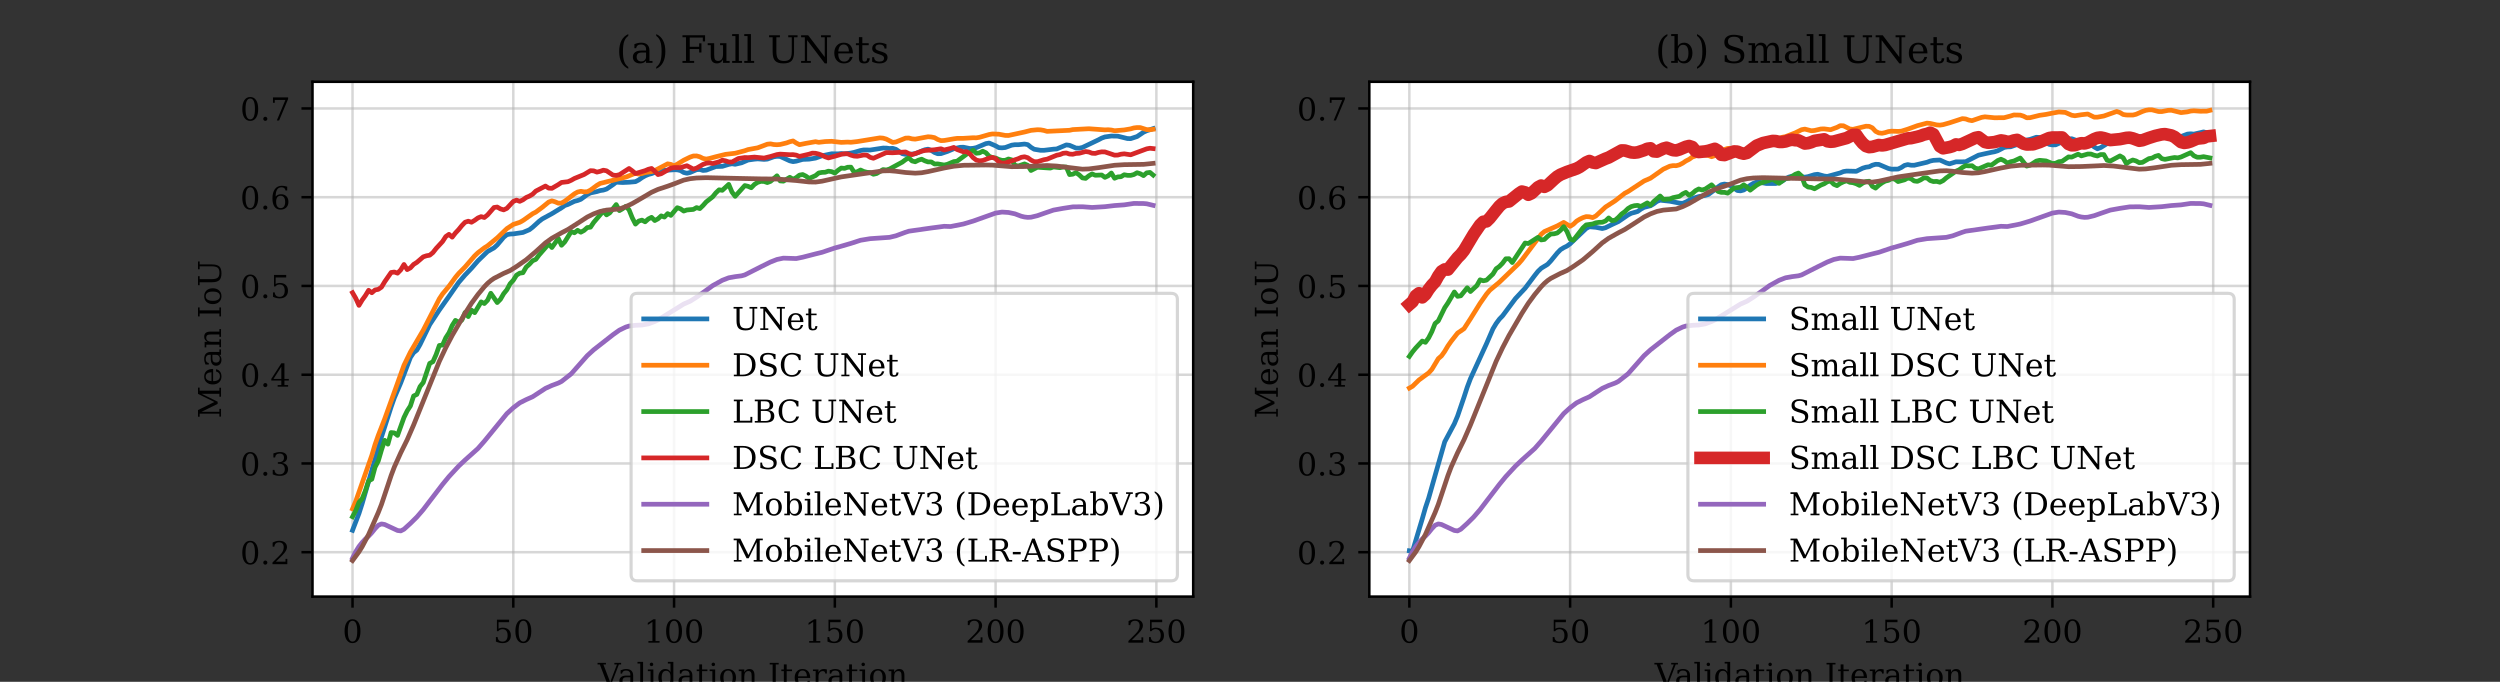 <?xml version="1.0" encoding="utf-8" standalone="no"?>
<!DOCTYPE svg PUBLIC "-//W3C//DTD SVG 1.1//EN"
  "http://www.w3.org/Graphics/SVG/1.1/DTD/svg11.dtd">
<!-- Created with matplotlib (https://matplotlib.org/) -->
<svg height="216pt" version="1.1" viewBox="0 0 792 216" width="792pt" xmlns="http://www.w3.org/2000/svg" xmlns:xlink="http://www.w3.org/1999/xlink">
 <rect x="0" y="0" width="792" height="216" fill="#333333" stroke="none"/>
 <defs>
  <style type="text/css">*{stroke-linecap:butt;stroke-linejoin:round;}</style>
 </defs>
 <g id="figure_1">
  <g id="patch_1">
   <path d="M 0 216 
L 792 216 
L 792 0 
L 0 0 
z
" style="fill:none;"/>
  </g>
  <g id="axes_1">
   <g id="patch_2">
    <path d="M 99 189 
L 378 189 
L 378 25.92 
L 99 25.92 
z
" style="fill:#ffffff;"/>
   </g>
   <g id="matplotlib.axis_1">
    <g id="xtick_1">
     <g id="line2d_1">
      <path clip-path="url(#p154e86148f)" d="M 111.682 189 
L 111.682 25.92 
" style="fill:none;stroke:#b0b0b0;stroke-linecap:square;stroke-opacity:0.5;stroke-width:0.8;"/>
     </g>
     <g id="line2d_2">
      <defs>
       <path d="M 0 0 
L 0 3.5 
" id="m6bc6a2163f" style="stroke:#000000;stroke-width:0.8;"/>
      </defs>
      <g>
       <use style="stroke:#000000;stroke-width:0.8;" x="111.682" xlink:href="#m6bc6a2163f" y="189"/>
      </g>
     </g>
     <g id="text_1">
      <!-- 0 -->
      <g transform="translate(108.501 203.598)scale(0.1 -0.1)">
       <defs>
        <path d="M 31.781 3.422 
Q 39.266 3.422 42.969 11.625 
Q 46.688 19.828 46.688 36.375 
Q 46.688 52.984 42.969 61.188 
Q 39.266 69.391 31.781 69.391 
Q 24.312 69.391 20.594 61.188 
Q 16.891 52.984 16.891 36.375 
Q 16.891 19.828 20.594 11.625 
Q 24.312 3.422 31.781 3.422 
z
M 31.781 -1.422 
Q 19.922 -1.422 13.25 8.531 
Q 6.594 18.5 6.594 36.375 
Q 6.594 54.297 13.25 64.25 
Q 19.922 74.219 31.781 74.219 
Q 43.703 74.219 50.344 64.25 
Q 56.984 54.297 56.984 36.375 
Q 56.984 18.5 50.344 8.531 
Q 43.703 -1.422 31.781 -1.422 
z
" id="DejaVuSerif-48"/>
       </defs>
       <use xlink:href="#DejaVuSerif-48"/>
      </g>
     </g>
    </g>
    <g id="xtick_2">
     <g id="line2d_3">
      <path clip-path="url(#p154e86148f)" d="M 162.613 189 
L 162.613 25.92 
" style="fill:none;stroke:#b0b0b0;stroke-linecap:square;stroke-opacity:0.5;stroke-width:0.8;"/>
     </g>
     <g id="line2d_4">
      <g>
       <use style="stroke:#000000;stroke-width:0.8;" x="162.613" xlink:href="#m6bc6a2163f" y="189"/>
      </g>
     </g>
     <g id="text_2">
      <!-- 50 -->
      <g transform="translate(156.25 203.598)scale(0.1 -0.1)">
       <defs>
        <path d="M 50.297 72.906 
L 50.297 64.891 
L 16.891 64.891 
L 16.891 44 
Q 19.438 45.75 22.828 46.625 
Q 26.219 47.516 30.422 47.516 
Q 42.234 47.516 49.062 40.969 
Q 55.906 34.422 55.906 23.094 
Q 55.906 11.531 49 5.047 
Q 42.094 -1.422 29.594 -1.422 
Q 24.562 -1.422 19.281 -0.188 
Q 14.016 1.031 8.5 3.516 
L 8.5 17.672 
L 14.016 17.672 
Q 14.453 10.75 18.422 7.078 
Q 22.406 3.422 29.594 3.422 
Q 37.312 3.422 41.453 8.5 
Q 45.609 13.578 45.609 23.094 
Q 45.609 32.562 41.484 37.609 
Q 37.359 42.672 29.594 42.672 
Q 25.203 42.672 21.844 41.109 
Q 18.5 39.547 15.922 36.281 
L 11.719 36.281 
L 11.719 72.906 
z
" id="DejaVuSerif-53"/>
       </defs>
       <use xlink:href="#DejaVuSerif-53"/>
       <use x="63.623" xlink:href="#DejaVuSerif-48"/>
      </g>
     </g>
    </g>
    <g id="xtick_3">
     <g id="line2d_5">
      <path clip-path="url(#p154e86148f)" d="M 213.544 189 
L 213.544 25.92 
" style="fill:none;stroke:#b0b0b0;stroke-linecap:square;stroke-opacity:0.5;stroke-width:0.8;"/>
     </g>
     <g id="line2d_6">
      <g>
       <use style="stroke:#000000;stroke-width:0.8;" x="213.544" xlink:href="#m6bc6a2163f" y="189"/>
      </g>
     </g>
     <g id="text_3">
      <!-- 100 -->
      <g transform="translate(204 203.598)scale(0.1 -0.1)">
       <defs>
        <path d="M 14.203 0 
L 14.203 5.172 
L 26.906 5.172 
L 26.906 65.828 
L 12.203 56.297 
L 12.203 62.703 
L 29.984 74.219 
L 36.719 74.219 
L 36.719 5.172 
L 49.422 5.172 
L 49.422 0 
z
" id="DejaVuSerif-49"/>
       </defs>
       <use xlink:href="#DejaVuSerif-49"/>
       <use x="63.623" xlink:href="#DejaVuSerif-48"/>
       <use x="127.246" xlink:href="#DejaVuSerif-48"/>
      </g>
     </g>
    </g>
    <g id="xtick_4">
     <g id="line2d_7">
      <path clip-path="url(#p154e86148f)" d="M 264.475 189 
L 264.475 25.92 
" style="fill:none;stroke:#b0b0b0;stroke-linecap:square;stroke-opacity:0.5;stroke-width:0.8;"/>
     </g>
     <g id="line2d_8">
      <g>
       <use style="stroke:#000000;stroke-width:0.8;" x="264.475" xlink:href="#m6bc6a2163f" y="189"/>
      </g>
     </g>
     <g id="text_4">
      <!-- 150 -->
      <g transform="translate(254.931 203.598)scale(0.1 -0.1)">
       <use xlink:href="#DejaVuSerif-49"/>
       <use x="63.623" xlink:href="#DejaVuSerif-53"/>
       <use x="127.246" xlink:href="#DejaVuSerif-48"/>
      </g>
     </g>
    </g>
    <g id="xtick_5">
     <g id="line2d_9">
      <path clip-path="url(#p154e86148f)" d="M 315.406 189 
L 315.406 25.92 
" style="fill:none;stroke:#b0b0b0;stroke-linecap:square;stroke-opacity:0.5;stroke-width:0.8;"/>
     </g>
     <g id="line2d_10">
      <g>
       <use style="stroke:#000000;stroke-width:0.8;" x="315.406" xlink:href="#m6bc6a2163f" y="189"/>
      </g>
     </g>
     <g id="text_5">
      <!-- 200 -->
      <g transform="translate(305.862 203.598)scale(0.1 -0.1)">
       <defs>
        <path d="M 12.797 55.516 
L 7.328 55.516 
L 7.328 68.5 
Q 12.547 71.297 17.844 72.75 
Q 23.141 74.219 28.219 74.219 
Q 39.594 74.219 46.188 68.703 
Q 52.781 63.188 52.781 53.719 
Q 52.781 43.016 37.844 28.125 
Q 36.672 27 36.078 26.422 
L 17.672 8.016 
L 48.094 8.016 
L 48.094 17 
L 53.812 17 
L 53.812 0 
L 6.781 0 
L 6.781 5.328 
L 28.906 27.391 
Q 36.234 34.719 39.359 40.844 
Q 42.484 46.969 42.484 53.719 
Q 42.484 61.078 38.641 65.234 
Q 34.812 69.391 28.078 69.391 
Q 21.094 69.391 17.281 65.922 
Q 13.484 62.453 12.797 55.516 
z
" id="DejaVuSerif-50"/>
       </defs>
       <use xlink:href="#DejaVuSerif-50"/>
       <use x="63.623" xlink:href="#DejaVuSerif-48"/>
       <use x="127.246" xlink:href="#DejaVuSerif-48"/>
      </g>
     </g>
    </g>
    <g id="xtick_6">
     <g id="line2d_11">
      <path clip-path="url(#p154e86148f)" d="M 366.337 189 
L 366.337 25.92 
" style="fill:none;stroke:#b0b0b0;stroke-linecap:square;stroke-opacity:0.5;stroke-width:0.8;"/>
     </g>
     <g id="line2d_12">
      <g>
       <use style="stroke:#000000;stroke-width:0.8;" x="366.337" xlink:href="#m6bc6a2163f" y="189"/>
      </g>
     </g>
     <g id="text_6">
      <!-- 250 -->
      <g transform="translate(356.793 203.598)scale(0.1 -0.1)">
       <use xlink:href="#DejaVuSerif-50"/>
       <use x="63.623" xlink:href="#DejaVuSerif-53"/>
       <use x="127.246" xlink:href="#DejaVuSerif-48"/>
      </g>
     </g>
    </g>
    <g id="text_7">
     <!-- Validation Iteration -->
     <g transform="translate(189.402 217.277)scale(0.1 -0.1)">
      <defs>
       <path d="M 17.484 67.672 
L 39.016 11.719 
L 60.5 67.672 
L 52.297 67.672 
L 52.297 72.906 
L 73.688 72.906 
L 73.688 67.672 
L 66.609 67.672 
L 40.578 0 
L 32.172 0 
L 6.297 67.672 
L -0.984 67.672 
L -0.984 72.906 
L 25.594 72.906 
L 25.594 67.672 
z
" id="DejaVuSerif-86"/>
       <path d="M 39.797 16.312 
L 39.797 27.297 
L 28.219 27.297 
Q 21.531 27.297 18.25 24.406 
Q 14.984 21.531 14.984 15.578 
Q 14.984 10.156 18.297 6.984 
Q 21.625 3.812 27.297 3.812 
Q 32.906 3.812 36.344 7.281 
Q 39.797 10.75 39.797 16.312 
z
M 48.781 32.422 
L 48.781 5.172 
L 56.781 5.172 
L 56.781 0 
L 39.797 0 
L 39.797 5.609 
Q 36.812 2 32.906 0.281 
Q 29 -1.422 23.781 -1.422 
Q 15.141 -1.422 10.062 3.172 
Q 4.984 7.766 4.984 15.578 
Q 4.984 23.641 10.797 28.078 
Q 16.609 32.516 27.203 32.516 
L 39.797 32.516 
L 39.797 36.078 
Q 39.797 42 36.203 45.234 
Q 32.625 48.484 26.125 48.484 
Q 20.75 48.484 17.578 46.047 
Q 14.406 43.609 13.625 38.812 
L 8.984 38.812 
L 8.984 49.312 
Q 13.672 51.312 18.094 52.312 
Q 22.516 53.328 26.703 53.328 
Q 37.5 53.328 43.141 47.969 
Q 48.781 42.625 48.781 32.422 
z
" id="DejaVuSerif-97"/>
       <path d="M 20.516 5.172 
L 29 5.172 
L 29 0 
L 2.875 0 
L 2.875 5.172 
L 11.531 5.172 
L 11.531 70.797 
L 2.875 70.797 
L 2.875 75.984 
L 20.516 75.984 
z
" id="DejaVuSerif-108"/>
       <path d="M 9.719 68.016 
Q 9.719 70.266 11.344 71.922 
Q 12.984 73.578 15.281 73.578 
Q 17.531 73.578 19.156 71.922 
Q 20.797 70.266 20.797 68.016 
Q 20.797 65.719 19.188 64.109 
Q 17.578 62.5 15.281 62.5 
Q 12.984 62.5 11.344 64.109 
Q 9.719 65.719 9.719 68.016 
z
M 21.188 5.172 
L 29.688 5.172 
L 29.688 0 
L 3.609 0 
L 3.609 5.172 
L 12.203 5.172 
L 12.203 46.688 
L 3.609 46.688 
L 3.609 51.906 
L 21.188 51.906 
z
" id="DejaVuSerif-105"/>
       <path d="M 52.484 5.172 
L 61.078 5.172 
L 61.078 0 
L 43.5 0 
L 43.5 8.109 
Q 40.875 3.219 36.797 0.891 
Q 32.719 -1.422 26.703 -1.422 
Q 17.141 -1.422 11.062 6.172 
Q 4.984 13.766 4.984 25.984 
Q 4.984 38.188 11.031 45.75 
Q 17.094 53.328 26.703 53.328 
Q 32.719 53.328 36.797 51 
Q 40.875 48.688 43.5 43.797 
L 43.5 70.797 
L 35.016 70.797 
L 35.016 75.984 
L 52.484 75.984 
z
M 43.5 23.391 
L 43.5 28.516 
Q 43.5 37.844 39.906 42.766 
Q 36.328 47.703 29.5 47.703 
Q 22.562 47.703 19.016 42.234 
Q 15.484 36.766 15.484 25.984 
Q 15.484 15.234 19.016 9.719 
Q 22.562 4.203 29.5 4.203 
Q 36.328 4.203 39.906 9.109 
Q 43.5 14.016 43.5 23.391 
z
" id="DejaVuSerif-100"/>
       <path d="M 10.797 46.688 
L 2.875 46.688 
L 2.875 51.906 
L 10.797 51.906 
L 10.797 68.016 
L 19.828 68.016 
L 19.828 51.906 
L 36.719 51.906 
L 36.719 46.688 
L 19.828 46.688 
L 19.828 13.719 
Q 19.828 7.125 21.094 5.266 
Q 22.359 3.422 25.781 3.422 
Q 29.297 3.422 30.906 5.484 
Q 32.516 7.562 32.625 12.203 
L 39.406 12.203 
Q 39.016 5.125 35.547 1.844 
Q 32.078 -1.422 25 -1.422 
Q 17.234 -1.422 14.016 2.016 
Q 10.797 5.469 10.797 13.719 
z
" id="DejaVuSerif-116"/>
       <path d="M 30.078 3.422 
Q 37.312 3.422 40.984 9.125 
Q 44.672 14.844 44.672 25.984 
Q 44.672 37.109 40.984 42.797 
Q 37.312 48.484 30.078 48.484 
Q 22.859 48.484 19.172 42.797 
Q 15.484 37.109 15.484 25.984 
Q 15.484 14.844 19.188 9.125 
Q 22.906 3.422 30.078 3.422 
z
M 30.078 -1.422 
Q 18.75 -1.422 11.859 6.078 
Q 4.984 13.578 4.984 25.984 
Q 4.984 38.375 11.844 45.844 
Q 18.703 53.328 30.078 53.328 
Q 41.453 53.328 48.312 45.844 
Q 55.172 38.375 55.172 25.984 
Q 55.172 13.578 48.312 6.078 
Q 41.453 -1.422 30.078 -1.422 
z
" id="DejaVuSerif-111"/>
       <path d="M 4.109 0 
L 4.109 5.172 
L 12.203 5.172 
L 12.203 46.688 
L 3.609 46.688 
L 3.609 51.906 
L 21.188 51.906 
L 21.188 42.672 
Q 23.688 47.953 27.656 50.641 
Q 31.641 53.328 36.922 53.328 
Q 45.516 53.328 49.562 48.391 
Q 53.609 43.453 53.609 33.016 
L 53.609 5.172 
L 61.625 5.172 
L 61.625 0 
L 36.812 0 
L 36.812 5.172 
L 44.578 5.172 
L 44.578 30.172 
Q 44.578 39.703 42.234 43.234 
Q 39.891 46.781 33.984 46.781 
Q 27.734 46.781 24.453 42.203 
Q 21.188 37.641 21.188 28.906 
L 21.188 5.172 
L 29 5.172 
L 29 0 
z
" id="DejaVuSerif-110"/>
       <path id="DejaVuSerif-32"/>
       <path d="M 24.703 5.172 
L 33.984 5.172 
L 33.984 0 
L 5.516 0 
L 5.516 5.172 
L 14.797 5.172 
L 14.797 67.672 
L 5.516 67.672 
L 5.516 72.906 
L 33.984 72.906 
L 33.984 67.672 
L 24.703 67.672 
z
" id="DejaVuSerif-73"/>
       <path d="M 54.203 25 
L 15.484 25 
L 15.484 24.609 
Q 15.484 14.109 19.438 8.766 
Q 23.391 3.422 31.109 3.422 
Q 37.016 3.422 40.797 6.516 
Q 44.578 9.625 46.094 15.719 
L 53.328 15.719 
Q 51.172 7.172 45.375 2.875 
Q 39.594 -1.422 30.172 -1.422 
Q 18.797 -1.422 11.891 6.078 
Q 4.984 13.578 4.984 25.984 
Q 4.984 38.281 11.766 45.797 
Q 18.562 53.328 29.594 53.328 
Q 41.359 53.328 47.656 46.062 
Q 53.953 38.812 54.203 25 
z
M 43.609 30.172 
Q 43.312 39.266 39.766 43.875 
Q 36.234 48.484 29.594 48.484 
Q 23.391 48.484 19.828 43.844 
Q 16.266 39.203 15.484 30.172 
z
" id="DejaVuSerif-101"/>
       <path d="M 47.797 52 
L 47.797 39.016 
L 42.625 39.016 
Q 42.391 42.875 40.484 44.781 
Q 38.578 46.688 34.906 46.688 
Q 28.266 46.688 24.719 42.094 
Q 21.188 37.5 21.188 28.906 
L 21.188 5.172 
L 31.594 5.172 
L 31.594 0 
L 4.109 0 
L 4.109 5.172 
L 12.203 5.172 
L 12.203 46.781 
L 3.609 46.781 
L 3.609 51.906 
L 21.188 51.906 
L 21.188 42.672 
Q 23.828 48.094 27.969 50.703 
Q 32.125 53.328 38.094 53.328 
Q 40.281 53.328 42.703 52.984 
Q 45.125 52.641 47.797 52 
z
" id="DejaVuSerif-114"/>
      </defs>
      <use xlink:href="#DejaVuSerif-86"/>
      <use x="63.092" xlink:href="#DejaVuSerif-97"/>
      <use x="122.711" xlink:href="#DejaVuSerif-108"/>
      <use x="154.693" xlink:href="#DejaVuSerif-105"/>
      <use x="186.676" xlink:href="#DejaVuSerif-100"/>
      <use x="250.689" xlink:href="#DejaVuSerif-97"/>
      <use x="310.309" xlink:href="#DejaVuSerif-116"/>
      <use x="350.494" xlink:href="#DejaVuSerif-105"/>
      <use x="382.477" xlink:href="#DejaVuSerif-111"/>
      <use x="442.682" xlink:href="#DejaVuSerif-110"/>
      <use x="507.086" xlink:href="#DejaVuSerif-32"/>
      <use x="538.873" xlink:href="#DejaVuSerif-73"/>
      <use x="578.375" xlink:href="#DejaVuSerif-116"/>
      <use x="618.561" xlink:href="#DejaVuSerif-101"/>
      <use x="677.74" xlink:href="#DejaVuSerif-114"/>
      <use x="725.543" xlink:href="#DejaVuSerif-97"/>
      <use x="785.162" xlink:href="#DejaVuSerif-116"/>
      <use x="825.348" xlink:href="#DejaVuSerif-105"/>
      <use x="857.33" xlink:href="#DejaVuSerif-111"/>
      <use x="917.535" xlink:href="#DejaVuSerif-110"/>
     </g>
    </g>
   </g>
   <g id="matplotlib.axis_2">
    <g id="ytick_1">
     <g id="line2d_13">
      <path clip-path="url(#p154e86148f)" d="M 99 174.941 
L 378 174.941 
" style="fill:none;stroke:#b0b0b0;stroke-linecap:square;stroke-opacity:0.5;stroke-width:0.8;"/>
     </g>
     <g id="line2d_14">
      <defs>
       <path d="M 0 0 
L -3.5 0 
" id="m327d9c92ef" style="stroke:#000000;stroke-width:0.8;"/>
      </defs>
      <g>
       <use style="stroke:#000000;stroke-width:0.8;" x="99" xlink:href="#m327d9c92ef" y="174.941"/>
      </g>
     </g>
     <g id="text_8">
      <!-- 0.2 -->
      <g transform="translate(76.097 178.741)scale(0.1 -0.1)">
       <defs>
        <path d="M 9.422 5.078 
Q 9.422 7.812 11.281 9.719 
Q 13.141 11.625 15.922 11.625 
Q 18.609 11.625 20.5 9.719 
Q 22.406 7.812 22.406 5.078 
Q 22.406 2.391 20.5 0.484 
Q 18.609 -1.422 15.922 -1.422 
Q 13.141 -1.422 11.281 0.453 
Q 9.422 2.344 9.422 5.078 
z
" id="DejaVuSerif-46"/>
       </defs>
       <use xlink:href="#DejaVuSerif-48"/>
       <use x="63.623" xlink:href="#DejaVuSerif-46"/>
       <use x="95.41" xlink:href="#DejaVuSerif-50"/>
      </g>
     </g>
    </g>
    <g id="ytick_2">
     <g id="line2d_15">
      <path clip-path="url(#p154e86148f)" d="M 99 146.824 
L 378 146.824 
" style="fill:none;stroke:#b0b0b0;stroke-linecap:square;stroke-opacity:0.5;stroke-width:0.8;"/>
     </g>
     <g id="line2d_16">
      <g>
       <use style="stroke:#000000;stroke-width:0.8;" x="99" xlink:href="#m327d9c92ef" y="146.824"/>
      </g>
     </g>
     <g id="text_9">
      <!-- 0.3 -->
      <g transform="translate(76.097 150.623)scale(0.1 -0.1)">
       <defs>
        <path d="M 9.719 69.828 
Q 15.438 71.969 20.672 73.094 
Q 25.922 74.219 30.516 74.219 
Q 41.219 74.219 47.219 69.594 
Q 53.219 64.984 53.219 56.781 
Q 53.219 50.203 49.062 45.781 
Q 44.922 41.359 37.312 39.797 
Q 46.297 38.531 51.25 33.281 
Q 56.203 28.031 56.203 19.672 
Q 56.203 9.469 49.344 4.016 
Q 42.484 -1.422 29.594 -1.422 
Q 23.875 -1.422 18.422 -0.188 
Q 12.984 1.031 7.625 3.516 
L 7.625 17.672 
L 13.094 17.672 
Q 13.578 10.641 17.828 7.031 
Q 22.078 3.422 29.781 3.422 
Q 37.25 3.422 41.578 7.734 
Q 45.906 12.062 45.906 19.578 
Q 45.906 28.172 41.453 32.594 
Q 37.016 37.016 28.422 37.016 
L 23.781 37.016 
L 23.781 42 
L 26.219 42 
Q 34.766 42 39.031 45.531 
Q 43.312 49.078 43.312 56.203 
Q 43.312 62.594 39.797 65.984 
Q 36.281 69.391 29.688 69.391 
Q 23.094 69.391 19.453 66.266 
Q 15.828 63.141 15.188 56.984 
L 9.719 56.984 
z
" id="DejaVuSerif-51"/>
       </defs>
       <use xlink:href="#DejaVuSerif-48"/>
       <use x="63.623" xlink:href="#DejaVuSerif-46"/>
       <use x="95.41" xlink:href="#DejaVuSerif-51"/>
      </g>
     </g>
    </g>
    <g id="ytick_3">
     <g id="line2d_17">
      <path clip-path="url(#p154e86148f)" d="M 99 118.707 
L 378 118.707 
" style="fill:none;stroke:#b0b0b0;stroke-linecap:square;stroke-opacity:0.5;stroke-width:0.8;"/>
     </g>
     <g id="line2d_18">
      <g>
       <use style="stroke:#000000;stroke-width:0.8;" x="99" xlink:href="#m327d9c92ef" y="118.707"/>
      </g>
     </g>
     <g id="text_10">
      <!-- 0.4 -->
      <g transform="translate(76.097 122.506)scale(0.1 -0.1)">
       <defs>
        <path d="M 34.906 24.703 
L 34.906 63.484 
L 10.016 24.703 
z
M 56.391 0 
L 23.188 0 
L 23.188 5.172 
L 34.906 5.172 
L 34.906 19.484 
L 3.078 19.484 
L 3.078 24.812 
L 35.016 74.219 
L 44.672 74.219 
L 44.672 24.703 
L 58.594 24.703 
L 58.594 19.484 
L 44.672 19.484 
L 44.672 5.172 
L 56.391 5.172 
z
" id="DejaVuSerif-52"/>
       </defs>
       <use xlink:href="#DejaVuSerif-48"/>
       <use x="63.623" xlink:href="#DejaVuSerif-46"/>
       <use x="95.41" xlink:href="#DejaVuSerif-52"/>
      </g>
     </g>
    </g>
    <g id="ytick_4">
     <g id="line2d_19">
      <path clip-path="url(#p154e86148f)" d="M 99 90.59 
L 378 90.59 
" style="fill:none;stroke:#b0b0b0;stroke-linecap:square;stroke-opacity:0.5;stroke-width:0.8;"/>
     </g>
     <g id="line2d_20">
      <g>
       <use style="stroke:#000000;stroke-width:0.8;" x="99" xlink:href="#m327d9c92ef" y="90.59"/>
      </g>
     </g>
     <g id="text_11">
      <!-- 0.5 -->
      <g transform="translate(76.097 94.389)scale(0.1 -0.1)">
       <use xlink:href="#DejaVuSerif-48"/>
       <use x="63.623" xlink:href="#DejaVuSerif-46"/>
       <use x="95.41" xlink:href="#DejaVuSerif-53"/>
      </g>
     </g>
    </g>
    <g id="ytick_5">
     <g id="line2d_21">
      <path clip-path="url(#p154e86148f)" d="M 99 62.472 
L 378 62.472 
" style="fill:none;stroke:#b0b0b0;stroke-linecap:square;stroke-opacity:0.5;stroke-width:0.8;"/>
     </g>
     <g id="line2d_22">
      <g>
       <use style="stroke:#000000;stroke-width:0.8;" x="99" xlink:href="#m327d9c92ef" y="62.472"/>
      </g>
     </g>
     <g id="text_12">
      <!-- 0.6 -->
      <g transform="translate(76.097 66.272)scale(0.1 -0.1)">
       <defs>
        <path d="M 32.719 3.422 
Q 39.594 3.422 43.297 8.469 
Q 47.016 13.531 47.016 23 
Q 47.016 32.469 43.297 37.516 
Q 39.594 42.578 32.719 42.578 
Q 25.734 42.578 22.062 37.688 
Q 18.406 32.812 18.406 23.578 
Q 18.406 13.875 22.109 8.641 
Q 25.828 3.422 32.719 3.422 
z
M 16.797 40.141 
Q 20.125 43.797 24.312 45.594 
Q 28.516 47.406 33.797 47.406 
Q 44.672 47.406 51 40.859 
Q 57.328 34.328 57.328 23 
Q 57.328 11.922 50.516 5.25 
Q 43.703 -1.422 32.328 -1.422 
Q 19.969 -1.422 13.328 7.781 
Q 6.688 17 6.688 34.078 
Q 6.688 53.219 14.547 63.719 
Q 22.406 74.219 36.719 74.219 
Q 40.578 74.219 44.828 73.484 
Q 49.078 72.75 53.516 71.297 
L 53.516 59.281 
L 48 59.281 
Q 47.406 64.203 44.234 66.797 
Q 41.062 69.391 35.688 69.391 
Q 26.219 69.391 21.578 62.203 
Q 16.938 55.031 16.797 40.141 
z
" id="DejaVuSerif-54"/>
       </defs>
       <use xlink:href="#DejaVuSerif-48"/>
       <use x="63.623" xlink:href="#DejaVuSerif-46"/>
       <use x="95.41" xlink:href="#DejaVuSerif-54"/>
      </g>
     </g>
    </g>
    <g id="ytick_6">
     <g id="line2d_23">
      <path clip-path="url(#p154e86148f)" d="M 99 34.355 
L 378 34.355 
" style="fill:none;stroke:#b0b0b0;stroke-linecap:square;stroke-opacity:0.5;stroke-width:0.8;"/>
     </g>
     <g id="line2d_24">
      <g>
       <use style="stroke:#000000;stroke-width:0.8;" x="99" xlink:href="#m327d9c92ef" y="34.355"/>
      </g>
     </g>
     <g id="text_13">
      <!-- 0.7 -->
      <g transform="translate(76.097 38.154)scale(0.1 -0.1)">
       <defs>
        <path d="M 56.391 67.922 
L 27.875 0 
L 20.609 0 
L 47.797 64.891 
L 14.109 64.891 
L 14.109 55.906 
L 8.406 55.906 
L 8.406 72.906 
L 56.391 72.906 
z
" id="DejaVuSerif-55"/>
       </defs>
       <use xlink:href="#DejaVuSerif-48"/>
       <use x="63.623" xlink:href="#DejaVuSerif-46"/>
       <use x="95.41" xlink:href="#DejaVuSerif-55"/>
      </g>
     </g>
    </g>
    <g id="text_14">
     <!-- Mean IoU -->
     <g transform="translate(70.017 132.529)rotate(-90)scale(0.1 -0.1)">
      <defs>
       <path d="M 5.516 0 
L 5.516 5.172 
L 14.797 5.172 
L 14.797 67.672 
L 4.984 67.672 
L 4.984 72.906 
L 26.219 72.906 
L 51.812 21 
L 77.391 72.906 
L 97.312 72.906 
L 97.312 67.672 
L 87.594 67.672 
L 87.594 5.172 
L 96.922 5.172 
L 96.922 0 
L 68.406 0 
L 68.406 5.172 
L 77.688 5.172 
L 77.688 61.531 
L 52.688 10.688 
L 45.797 10.688 
L 20.797 61.531 
L 20.797 5.172 
L 30.078 5.172 
L 30.078 0 
z
" id="DejaVuSerif-77"/>
       <path d="M 14.016 67.672 
L 4.688 67.672 
L 4.688 72.906 
L 33.203 72.906 
L 33.203 67.672 
L 23.875 67.672 
L 23.875 29.984 
Q 23.875 16.016 28.438 10.5 
Q 33.016 4.984 44.188 4.984 
Q 55.375 4.984 59.938 10.5 
Q 64.5 16.016 64.5 29.984 
L 64.5 67.672 
L 55.172 67.672 
L 55.172 72.906 
L 79.781 72.906 
L 79.781 67.672 
L 70.516 67.672 
L 70.516 29 
Q 70.516 12.359 64.109 5.469 
Q 57.719 -1.422 42.391 -1.422 
Q 27.047 -1.422 20.531 5.516 
Q 14.016 12.453 14.016 29 
z
" id="DejaVuSerif-85"/>
      </defs>
      <use xlink:href="#DejaVuSerif-77"/>
      <use x="102.393" xlink:href="#DejaVuSerif-101"/>
      <use x="161.572" xlink:href="#DejaVuSerif-97"/>
      <use x="221.191" xlink:href="#DejaVuSerif-110"/>
      <use x="285.596" xlink:href="#DejaVuSerif-32"/>
      <use x="317.383" xlink:href="#DejaVuSerif-73"/>
      <use x="356.885" xlink:href="#DejaVuSerif-111"/>
      <use x="417.09" xlink:href="#DejaVuSerif-85"/>
     </g>
    </g>
   </g>
   <g id="line2d_25">
    <path clip-path="url(#p154e86148f)" d="M 111.682 168.001 
L 113.719 162.679 
L 114.738 159.506 
L 120.849 138.429 
L 123.905 128.924 
L 124.924 126.045 
L 126.961 121.284 
L 130.017 113.251 
L 131.036 111.72 
L 132.054 110.915 
L 133.073 109.147 
L 136.129 102.837 
L 139.185 98.195 
L 142.24 93.879 
L 145.296 89.488 
L 147.334 87.113 
L 149.371 84.985 
L 151.408 82.635 
L 154.464 79.668 
L 156.501 78.525 
L 157.52 77.605 
L 159.557 75.17 
L 160.576 74.345 
L 161.594 74.141 
L 162.613 74.1 
L 165.669 73.643 
L 167.706 72.778 
L 168.725 71.995 
L 170.762 70.131 
L 171.78 69.361 
L 174.836 67.693 
L 177.892 65.83 
L 178.911 65.106 
L 179.929 64.77 
L 181.967 63.783 
L 182.985 63.524 
L 184.004 63.134 
L 186.041 61.644 
L 187.06 61.121 
L 189.097 60.691 
L 190.116 60.371 
L 191.134 60.224 
L 192.153 59.897 
L 194.19 58.507 
L 195.209 57.713 
L 197.246 57.821 
L 199.283 57.73 
L 201.32 57.549 
L 202.339 57.016 
L 203.358 56.292 
L 204.376 55.705 
L 205.395 55.273 
L 206.413 55.002 
L 209.469 53.806 
L 210.488 53.986 
L 213.544 53.777 
L 214.562 53.799 
L 215.581 54.031 
L 216.6 54.644 
L 217.618 54.889 
L 218.637 54.642 
L 220.674 53.747 
L 221.693 53.679 
L 222.711 54 
L 223.73 53.907 
L 226.786 52.761 
L 228.823 52.699 
L 230.86 52.079 
L 231.879 51.877 
L 232.898 52.041 
L 234.935 51.575 
L 236.972 50.699 
L 239.009 50.419 
L 240.028 50.328 
L 242.065 50.493 
L 243.084 50.406 
L 245.121 49.672 
L 246.14 49.519 
L 247.158 49.562 
L 250.214 50.962 
L 251.233 51.205 
L 252.251 51.06 
L 254.289 50.494 
L 256.326 50.416 
L 258.363 50.085 
L 260.4 49.359 
L 263.456 48.717 
L 265.493 48.744 
L 266.512 48.634 
L 267.531 48.73 
L 269.568 48.492 
L 270.587 48.274 
L 272.624 47.682 
L 273.642 47.501 
L 275.68 47.529 
L 279.754 46.905 
L 280.773 46.913 
L 281.791 47.046 
L 282.81 46.993 
L 283.829 47.302 
L 285.866 48.694 
L 286.884 48.9 
L 287.903 48.919 
L 289.94 48.689 
L 292.996 47.447 
L 294.015 47.251 
L 295.033 47.646 
L 296.052 48.31 
L 297.071 48.698 
L 298.089 48.67 
L 300.127 47.984 
L 302.164 47.118 
L 304.201 46.664 
L 305.22 46.641 
L 307.257 47.059 
L 308.275 46.991 
L 309.294 46.772 
L 312.35 45.492 
L 313.369 45.321 
L 315.406 46.198 
L 316.424 46.777 
L 317.443 46.834 
L 318.462 46.733 
L 320.499 45.988 
L 321.518 45.837 
L 322.536 45.848 
L 324.573 45.635 
L 325.592 45.817 
L 326.611 46.663 
L 327.629 47.283 
L 329.666 47.62 
L 330.685 47.625 
L 333.741 47.254 
L 334.76 47.191 
L 337.815 45.902 
L 338.834 46.04 
L 340.871 46.904 
L 341.89 46.944 
L 342.909 46.719 
L 348.002 44.291 
L 349.02 43.748 
L 350.039 43.381 
L 352.076 43.095 
L 354.113 43.133 
L 357.169 43.89 
L 358.188 43.924 
L 360.225 43.254 
L 362.262 41.888 
L 363.281 41.417 
L 365.318 40.749 
L 365.318 40.749 
" style="fill:none;stroke:#1f77b4;stroke-linecap:square;stroke-width:1.5;"/>
   </g>
   <g id="line2d_26">
    <path clip-path="url(#p154e86148f)" d="M 111.682 161.21 
L 112.7 158.811 
L 117.794 144.255 
L 118.812 140.85 
L 119.831 137.95 
L 121.868 132.72 
L 127.98 115.716 
L 130.017 111.55 
L 134.091 104.597 
L 139.185 94.646 
L 140.203 93.119 
L 142.24 90.672 
L 144.278 87.864 
L 145.296 86.637 
L 147.334 84.568 
L 150.389 81.039 
L 151.408 80.068 
L 153.445 78.507 
L 154.464 77.87 
L 157.52 75.357 
L 160.576 72.428 
L 162.613 71.095 
L 164.65 70.434 
L 165.669 69.866 
L 168.725 67.712 
L 169.743 67.192 
L 171.78 65.681 
L 173.818 64.013 
L 174.836 63.63 
L 175.855 63.931 
L 176.873 64.372 
L 177.892 64.327 
L 178.911 63.748 
L 181.967 61.406 
L 182.985 60.837 
L 184.004 60.604 
L 185.022 60.775 
L 186.041 60.746 
L 187.06 60.226 
L 189.097 58.717 
L 190.116 58.108 
L 198.265 56.096 
L 201.32 54.866 
L 202.339 55.158 
L 203.358 54.992 
L 204.376 54.664 
L 206.413 54.367 
L 207.432 54.037 
L 211.507 51.902 
L 212.525 52.08 
L 213.544 52.542 
L 214.562 52.02 
L 216.6 50.757 
L 218.637 49.763 
L 219.656 49.42 
L 220.674 49.396 
L 221.693 49.672 
L 222.711 50.186 
L 223.73 50.394 
L 224.749 50.201 
L 226.786 49.648 
L 229.842 48.901 
L 232.898 48.548 
L 235.953 47.75 
L 236.972 47.387 
L 240.028 46.832 
L 242.065 46.071 
L 243.084 45.685 
L 244.102 45.577 
L 245.121 45.786 
L 246.14 45.848 
L 247.158 45.767 
L 249.196 45.271 
L 250.214 44.9 
L 251.233 44.65 
L 252.251 45.312 
L 253.27 45.833 
L 255.307 45.415 
L 258.363 44.883 
L 259.382 45.089 
L 261.419 44.848 
L 263.456 44.767 
L 266.512 45.106 
L 268.549 45.01 
L 269.568 45.074 
L 271.605 44.843 
L 278.735 43.682 
L 279.754 43.764 
L 280.773 44.062 
L 282.81 45.111 
L 283.829 44.979 
L 286.884 43.76 
L 287.903 43.724 
L 288.922 43.987 
L 289.94 44.076 
L 294.015 43.326 
L 295.033 43.406 
L 296.052 43.605 
L 297.071 44.183 
L 298.089 44.55 
L 299.108 44.504 
L 302.164 43.979 
L 303.182 43.842 
L 305.22 43.827 
L 308.275 43.641 
L 309.294 43.665 
L 310.313 43.498 
L 313.369 42.616 
L 314.387 42.435 
L 316.424 42.514 
L 318.462 42.897 
L 319.48 42.923 
L 324.573 41.819 
L 326.611 41.298 
L 328.648 41.097 
L 329.666 41.14 
L 330.685 41.319 
L 331.704 41.613 
L 338.834 41.276 
L 339.853 41.056 
L 344.946 40.783 
L 350.039 41.148 
L 351.058 41.102 
L 352.076 41.196 
L 353.095 41.418 
L 356.151 41.168 
L 358.188 40.823 
L 359.206 40.53 
L 360.225 40.404 
L 361.244 40.426 
L 363.281 41.067 
L 364.3 41.098 
L 365.318 40.958 
L 365.318 40.958 
" style="fill:none;stroke:#ff7f0e;stroke-linecap:square;stroke-width:1.5;"/>
   </g>
   <g id="line2d_27">
    <path clip-path="url(#p154e86148f)" d="M 111.682 163.701 
L 112.7 161.755 
L 113.719 159.151 
L 114.738 157.953 
L 115.756 155.443 
L 116.775 152.33 
L 117.794 151.807 
L 118.812 148.015 
L 119.831 146.044 
L 120.849 142.562 
L 121.868 139.495 
L 122.887 140.705 
L 123.905 137.034 
L 124.924 137.14 
L 125.942 137.933 
L 127.98 132.253 
L 128.998 130.172 
L 130.017 128.594 
L 131.036 125.447 
L 132.054 124.954 
L 133.073 122.459 
L 134.091 121.178 
L 136.129 115.122 
L 137.147 114.591 
L 138.166 112.321 
L 139.185 109.441 
L 140.203 109.322 
L 141.222 107.002 
L 142.24 105.435 
L 143.259 103.103 
L 144.278 101.496 
L 145.296 102.085 
L 146.315 101.407 
L 147.334 99.002 
L 148.352 100.294 
L 149.371 98.258 
L 150.389 99.049 
L 152.427 95.643 
L 153.445 96.154 
L 154.464 95.118 
L 155.482 92.905 
L 157.52 95.848 
L 158.538 94.814 
L 159.557 93.048 
L 160.576 91.794 
L 161.594 89.893 
L 162.613 88.783 
L 163.631 87.173 
L 164.65 86.539 
L 165.669 86.398 
L 166.687 84.624 
L 167.706 83.711 
L 168.725 82.608 
L 169.743 82.179 
L 170.762 80.796 
L 173.818 77.293 
L 174.836 78.41 
L 176.873 75.547 
L 177.892 77.696 
L 178.911 76.64 
L 180.948 73.368 
L 181.967 73.745 
L 182.985 72.96 
L 184.004 73.565 
L 185.022 73.008 
L 186.041 72.099 
L 187.06 71.973 
L 188.078 70.459 
L 191.134 66.865 
L 192.153 68.07 
L 193.171 67.431 
L 195.209 64.811 
L 196.227 66.725 
L 197.246 66.129 
L 198.265 65.353 
L 199.283 66.477 
L 200.302 69.012 
L 201.32 70.993 
L 202.339 70.031 
L 203.358 69.734 
L 204.376 70.272 
L 205.395 69.367 
L 206.413 68.851 
L 207.432 69.867 
L 208.451 69.322 
L 209.469 68.392 
L 210.488 68.767 
L 211.507 67.676 
L 212.525 68.234 
L 214.562 65.805 
L 215.581 66.153 
L 216.6 66.862 
L 217.618 66.518 
L 219.656 66.341 
L 220.674 65.765 
L 221.693 66.089 
L 222.711 65.109 
L 223.73 63.956 
L 225.767 62.355 
L 226.786 61.097 
L 227.804 60.134 
L 228.823 60.285 
L 230.86 58.411 
L 231.879 60.822 
L 232.898 62.192 
L 235.953 58.788 
L 236.972 59.028 
L 237.991 59.47 
L 239.009 58.416 
L 240.028 57.766 
L 241.047 57.452 
L 242.065 57.489 
L 243.084 57.84 
L 244.102 57.453 
L 246.14 55.698 
L 247.158 57.316 
L 248.177 57.393 
L 250.214 56.17 
L 251.233 56.787 
L 252.251 56.265 
L 253.27 55.478 
L 254.289 55.29 
L 255.307 55.793 
L 256.326 56.537 
L 258.363 55.629 
L 259.382 54.791 
L 260.4 54.612 
L 261.419 54.568 
L 262.438 54.222 
L 263.456 54.377 
L 264.475 54.829 
L 265.493 53.946 
L 266.512 53.239 
L 267.531 53.346 
L 268.549 52.982 
L 269.568 52.949 
L 270.587 54.572 
L 271.605 54.399 
L 272.624 53.861 
L 273.642 54.335 
L 274.661 54.585 
L 275.68 54.665 
L 276.698 55.204 
L 277.717 54.976 
L 279.754 53.724 
L 280.773 53.855 
L 281.791 53.553 
L 285.866 51.343 
L 286.884 50.573 
L 287.903 49.991 
L 288.922 50.985 
L 289.94 51.246 
L 290.959 50.743 
L 291.978 50.431 
L 292.996 50.952 
L 294.015 51.3 
L 295.033 51.294 
L 296.052 51.95 
L 297.071 51.924 
L 299.108 52.281 
L 300.127 52.055 
L 302.164 51.197 
L 303.182 51.079 
L 306.238 48.834 
L 308.275 47.591 
L 309.294 48.553 
L 310.313 48.434 
L 311.331 47.905 
L 312.35 48.398 
L 313.369 49.498 
L 314.387 49.934 
L 315.406 50.065 
L 316.424 50.516 
L 317.443 50.81 
L 318.462 50.79 
L 319.48 50.368 
L 320.499 50.646 
L 321.518 52.338 
L 322.536 52.601 
L 324.573 51.927 
L 325.592 52.367 
L 326.611 54.01 
L 328.648 52.981 
L 332.722 53.247 
L 333.741 52.893 
L 335.778 53.124 
L 336.797 52.897 
L 337.815 52.922 
L 338.834 55.306 
L 339.853 55.182 
L 340.871 54.691 
L 341.89 55.399 
L 342.909 56.358 
L 343.927 56.514 
L 344.946 55.696 
L 345.964 55.09 
L 346.983 55.519 
L 349.02 55.439 
L 350.039 56.184 
L 351.058 55.71 
L 352.076 54.819 
L 353.095 56.467 
L 354.113 56.042 
L 355.132 55.978 
L 356.151 55.362 
L 357.169 55.547 
L 358.188 55.562 
L 359.206 55.297 
L 360.225 54.722 
L 361.244 55.041 
L 362.262 55.637 
L 363.281 54.752 
L 364.3 54.624 
L 365.318 55.463 
L 365.318 55.463 
" style="fill:none;stroke:#2ca02c;stroke-linecap:square;stroke-width:1.5;"/>
   </g>
   <g id="line2d_28">
    <path clip-path="url(#p154e86148f)" d="M 111.682 92.733 
L 112.7 94.486 
L 113.719 96.736 
L 114.738 95.043 
L 115.756 93.648 
L 116.775 91.969 
L 117.794 92.738 
L 118.812 91.858 
L 119.831 91.668 
L 120.849 90.974 
L 121.868 89.265 
L 123.905 86.327 
L 124.924 86.178 
L 125.942 86.538 
L 126.961 85.491 
L 127.98 83.794 
L 128.998 85.41 
L 130.017 84.862 
L 131.036 83.756 
L 132.054 83.12 
L 134.091 81.372 
L 135.11 81.028 
L 136.129 80.852 
L 137.147 80.019 
L 138.166 78.715 
L 140.203 76.507 
L 141.222 74.936 
L 142.24 74.238 
L 143.259 75.129 
L 144.278 73.812 
L 145.296 72.728 
L 146.315 71.469 
L 147.334 70.405 
L 148.352 70.076 
L 149.371 70.404 
L 150.389 69.79 
L 151.408 69.044 
L 152.427 68.628 
L 153.445 68.903 
L 154.464 68.08 
L 156.501 65.735 
L 157.52 65.591 
L 158.538 66.174 
L 159.557 66.488 
L 160.576 66.013 
L 162.613 63.807 
L 163.631 63.401 
L 164.65 63.783 
L 165.669 63.306 
L 166.687 62.567 
L 167.706 62.126 
L 168.725 61.535 
L 169.743 60.534 
L 172.799 58.94 
L 173.818 59.603 
L 174.836 59.67 
L 176.873 58.48 
L 177.892 57.801 
L 179.929 57.562 
L 180.948 57.119 
L 181.967 56.542 
L 185.022 55.29 
L 187.06 54.067 
L 188.078 54.127 
L 189.097 54.525 
L 190.116 54.284 
L 191.134 53.914 
L 192.153 54.114 
L 194.19 55.473 
L 195.209 55.574 
L 196.227 55.341 
L 199.283 53.381 
L 200.302 54.112 
L 201.32 54.981 
L 204.376 54.065 
L 205.395 53.625 
L 206.413 53.365 
L 207.432 54.247 
L 208.451 55.306 
L 209.469 55.036 
L 212.525 53.281 
L 213.544 53.088 
L 215.581 53.078 
L 217.618 52.499 
L 219.656 53.571 
L 220.674 53.262 
L 222.711 52.085 
L 223.73 51.711 
L 224.749 51.606 
L 225.767 51.823 
L 227.804 51.267 
L 228.823 50.76 
L 229.842 50.95 
L 230.86 51.304 
L 231.879 51.332 
L 233.916 50.215 
L 235.953 49.905 
L 236.972 49.943 
L 239.009 49.772 
L 242.065 50.075 
L 244.102 49.575 
L 246.14 48.972 
L 247.158 48.826 
L 250.214 49.013 
L 251.233 48.988 
L 252.251 49.148 
L 253.27 49.551 
L 256.326 48.841 
L 257.344 48.511 
L 258.363 48.559 
L 259.382 48.803 
L 260.4 49.173 
L 261.419 49.684 
L 262.438 50.029 
L 264.475 49.487 
L 266.512 48.892 
L 267.531 48.714 
L 268.549 48.729 
L 269.568 49.152 
L 270.587 49.444 
L 271.605 49.507 
L 273.642 49.103 
L 274.661 49.167 
L 275.68 49.849 
L 276.698 50.137 
L 280.773 48.339 
L 282.81 48.398 
L 286.884 48.143 
L 287.903 48.652 
L 288.922 48.993 
L 290.959 48.297 
L 291.978 47.891 
L 292.996 47.671 
L 296.052 47.449 
L 298.089 47.131 
L 299.108 47.519 
L 301.145 47.029 
L 302.164 46.704 
L 303.182 47.361 
L 305.22 48.1 
L 306.238 48.061 
L 307.257 48.732 
L 308.275 49.934 
L 309.294 50.717 
L 310.313 50.95 
L 311.331 50.845 
L 313.369 50.093 
L 314.387 49.852 
L 315.406 50.237 
L 316.424 51.291 
L 317.443 51.675 
L 318.462 51.639 
L 322.536 50.293 
L 323.555 49.834 
L 324.573 49.667 
L 325.592 49.965 
L 326.611 50.707 
L 327.629 51.214 
L 328.648 51.235 
L 330.685 50.606 
L 331.704 50.427 
L 334.76 49.18 
L 335.778 48.971 
L 336.797 48.563 
L 337.815 48.469 
L 338.834 48.802 
L 339.853 48.867 
L 340.871 48.609 
L 341.89 48.552 
L 343.927 48.008 
L 344.946 48.153 
L 345.964 48.543 
L 346.983 48.6 
L 348.002 48.282 
L 349.02 48.107 
L 350.039 48.126 
L 353.095 49.154 
L 354.113 49.123 
L 355.132 48.853 
L 356.151 48.735 
L 358.188 49.037 
L 363.281 47.153 
L 364.3 46.964 
L 365.318 47.074 
L 365.318 47.074 
" style="fill:none;stroke:#d62728;stroke-linecap:square;stroke-width:1.5;"/>
   </g>
   <g id="line2d_29">
    <path clip-path="url(#p154e86148f)" d="M 111.682 176.824 
L 112.7 174.764 
L 113.719 173.135 
L 114.738 171.844 
L 115.756 170.745 
L 116.775 169.836 
L 117.794 168.749 
L 118.812 167.486 
L 119.831 166.411 
L 120.849 165.979 
L 121.868 166.161 
L 125.942 168.056 
L 126.961 168.19 
L 127.98 167.665 
L 130.017 165.816 
L 132.054 163.803 
L 134.091 161.446 
L 136.129 158.767 
L 140.203 153.454 
L 142.24 150.975 
L 145.296 147.67 
L 147.334 145.738 
L 151.408 142.089 
L 153.445 139.77 
L 160.576 131.036 
L 162.613 129.176 
L 164.65 127.628 
L 166.687 126.603 
L 168.725 125.696 
L 172.799 123.035 
L 174.836 122.113 
L 176.873 121.355 
L 177.892 120.841 
L 180.948 118.437 
L 186.041 112.677 
L 188.078 110.819 
L 194.19 106.035 
L 196.227 104.584 
L 198.265 103.607 
L 199.283 103.291 
L 201.32 103.057 
L 203.358 102.965 
L 205.395 102.609 
L 207.432 101.847 
L 208.451 101.356 
L 216.6 96.32 
L 218.637 95.428 
L 220.674 94.136 
L 223.73 91.967 
L 225.767 90.491 
L 228.823 88.794 
L 230.86 88.007 
L 232.898 87.641 
L 234.935 87.38 
L 235.953 87.094 
L 241.047 84.512 
L 244.102 83.001 
L 246.14 82.201 
L 248.177 81.775 
L 252.251 81.908 
L 254.289 81.487 
L 258.363 80.436 
L 260.4 79.936 
L 264.475 78.565 
L 266.512 77.996 
L 269.568 77.108 
L 272.624 76.115 
L 275.68 75.61 
L 281.791 75.19 
L 283.829 74.701 
L 286.884 73.574 
L 287.903 73.244 
L 295.033 72.228 
L 299.108 71.692 
L 301.145 71.764 
L 305.22 70.96 
L 308.275 70.045 
L 315.406 67.506 
L 317.443 67.181 
L 319.48 67.31 
L 321.518 67.739 
L 323.555 68.506 
L 324.573 68.746 
L 325.592 68.865 
L 326.611 68.815 
L 328.648 68.323 
L 330.685 67.605 
L 333.741 66.558 
L 336.797 66.004 
L 339.853 65.536 
L 342.909 65.493 
L 345.964 65.725 
L 350.039 65.475 
L 353.095 65.117 
L 356.151 64.899 
L 359.206 64.446 
L 362.262 64.475 
L 363.281 64.563 
L 365.318 65.052 
L 365.318 65.052 
" style="fill:none;stroke:#9467bd;stroke-linecap:square;stroke-width:1.5;"/>
   </g>
   <g id="line2d_30">
    <path clip-path="url(#p154e86148f)" d="M 111.682 177.581 
L 113.719 174.817 
L 114.738 173.165 
L 116.775 169.316 
L 119.831 162.39 
L 120.849 159.805 
L 122.887 153.708 
L 123.905 150.652 
L 124.924 147.951 
L 126.961 143.434 
L 128.998 139.314 
L 131.036 134.636 
L 139.185 114.456 
L 141.222 110.147 
L 143.259 106.262 
L 147.334 99.267 
L 149.371 96.07 
L 151.408 93.297 
L 153.445 90.832 
L 154.464 89.77 
L 155.482 88.892 
L 156.501 88.186 
L 159.557 86.613 
L 161.594 85.714 
L 163.631 84.424 
L 166.687 82.305 
L 169.743 79.711 
L 172.799 76.935 
L 174.836 75.472 
L 177.892 73.752 
L 179.929 72.694 
L 182.985 70.746 
L 186.041 68.753 
L 188.078 67.745 
L 190.116 66.983 
L 192.153 66.555 
L 196.227 66.203 
L 198.265 65.465 
L 200.302 64.489 
L 203.358 62.722 
L 206.413 60.917 
L 208.451 59.995 
L 211.507 58.986 
L 213.544 58.247 
L 216.6 57.061 
L 218.637 56.609 
L 220.674 56.387 
L 223.73 56.286 
L 232.898 56.494 
L 241.047 56.668 
L 246.14 56.713 
L 252.251 57.192 
L 256.326 57.645 
L 258.363 57.681 
L 260.4 57.403 
L 266.512 56.041 
L 273.642 55.002 
L 279.754 54.135 
L 281.791 54.084 
L 283.829 54.256 
L 286.884 54.648 
L 289.94 54.858 
L 291.978 54.729 
L 294.015 54.357 
L 299.108 53.224 
L 302.164 52.658 
L 305.22 52.359 
L 308.275 52.322 
L 312.35 52.269 
L 314.387 52.311 
L 320.499 52.804 
L 324.573 52.755 
L 328.648 52.578 
L 331.704 52.432 
L 334.76 52.604 
L 342.909 53.594 
L 344.946 53.512 
L 348.002 53.117 
L 353.095 52.353 
L 356.151 52.165 
L 362.262 52.068 
L 365.318 51.75 
L 365.318 51.75 
" style="fill:none;stroke:#8c564b;stroke-linecap:square;stroke-width:1.5;"/>
   </g>
   <g id="patch_3">
    <path d="M 99 189 
L 99 25.92 
" style="fill:none;stroke:#000000;stroke-linecap:square;stroke-linejoin:miter;stroke-width:0.8;"/>
   </g>
   <g id="patch_4">
    <path d="M 378 189 
L 378 25.92 
" style="fill:none;stroke:#000000;stroke-linecap:square;stroke-linejoin:miter;stroke-width:0.8;"/>
   </g>
   <g id="patch_5">
    <path d="M 99 189 
L 378 189 
" style="fill:none;stroke:#000000;stroke-linecap:square;stroke-linejoin:miter;stroke-width:0.8;"/>
   </g>
   <g id="patch_6">
    <path d="M 99 25.92 
L 378 25.92 
" style="fill:none;stroke:#000000;stroke-linecap:square;stroke-linejoin:miter;stroke-width:0.8;"/>
   </g>
   <g id="text_15">
    <!-- (a) Full UNets -->
    <g transform="translate(195.213 19.92)scale(0.12 -0.12)">
     <defs>
      <path d="M 31.891 -15.578 
Q 20.016 -10.25 13.953 1.297 
Q 7.906 12.844 7.906 30.172 
Q 7.906 47.562 13.953 59.109 
Q 20.016 70.656 31.891 75.984 
L 31.891 71.188 
Q 24.359 66.016 21.094 56.609 
Q 17.828 47.219 17.828 30.172 
Q 17.828 13.188 21.094 3.781 
Q 24.359 -5.609 31.891 -10.797 
z
" id="DejaVuSerif-40"/>
      <path d="M 7.078 -15.578 
L 7.078 -10.797 
Q 14.594 -5.609 17.891 3.781 
Q 21.188 13.188 21.188 30.172 
Q 21.188 47.219 17.891 56.609 
Q 14.594 66.016 7.078 71.188 
L 7.078 75.984 
Q 19 70.656 25.047 59.109 
Q 31.109 47.562 31.109 30.172 
Q 31.109 12.844 25.047 1.297 
Q 19 -10.25 7.078 -15.578 
z
" id="DejaVuSerif-41"/>
      <path d="M 5.516 0 
L 5.516 5.172 
L 14.797 5.172 
L 14.797 67.672 
L 5.516 67.672 
L 5.516 72.906 
L 65.188 72.906 
L 65.188 56.688 
L 59.188 56.688 
L 59.188 66.891 
L 24.703 66.891 
L 24.703 42.484 
L 49.609 42.484 
L 49.609 51.609 
L 55.609 51.609 
L 55.609 27.391 
L 49.609 27.391 
L 49.609 36.531 
L 24.703 36.531 
L 24.703 5.172 
L 36.375 5.172 
L 36.375 0 
z
" id="DejaVuSerif-70"/>
      <path d="M 35.406 51.906 
L 52.203 51.906 
L 52.203 5.172 
L 60.688 5.172 
L 60.688 0 
L 43.219 0 
L 43.219 9.188 
Q 40.719 4 36.766 1.281 
Q 32.812 -1.422 27.594 -1.422 
Q 18.953 -1.422 14.875 3.484 
Q 10.797 8.406 10.797 18.891 
L 10.797 46.688 
L 2.688 46.688 
L 2.688 51.906 
L 19.828 51.906 
L 19.828 21.688 
Q 19.828 12.203 22.141 8.688 
Q 24.469 5.172 30.422 5.172 
Q 36.672 5.172 39.938 9.766 
Q 43.219 14.359 43.219 23.094 
L 43.219 46.688 
L 35.406 46.688 
z
" id="DejaVuSerif-117"/>
      <path d="M 4.891 0 
L 4.891 5.172 
L 14.703 5.172 
L 14.703 67.672 
L 4.891 67.672 
L 4.891 72.906 
L 23.578 72.906 
L 67.281 15.375 
L 67.281 67.672 
L 57.516 67.672 
L 57.516 72.906 
L 83.109 72.906 
L 83.109 67.672 
L 73.297 67.672 
L 73.297 -1.422 
L 67.391 -1.422 
L 20.703 60.016 
L 20.703 5.172 
L 30.516 5.172 
L 30.516 0 
z
" id="DejaVuSerif-78"/>
      <path d="M 5.609 2.875 
L 5.609 14.984 
L 10.797 14.984 
Q 10.984 9.188 14.422 6.297 
Q 17.875 3.422 24.609 3.422 
Q 30.672 3.422 33.844 5.688 
Q 37.016 7.953 37.016 12.312 
Q 37.016 15.719 34.688 17.812 
Q 32.375 19.922 24.906 22.312 
L 18.406 24.516 
Q 11.719 26.656 8.719 29.875 
Q 5.719 33.109 5.719 38.094 
Q 5.719 45.219 10.938 49.266 
Q 16.156 53.328 25.391 53.328 
Q 29.5 53.328 34.031 52.25 
Q 38.578 51.172 43.406 49.125 
L 43.406 37.797 
L 38.234 37.797 
Q 38.031 42.828 34.703 45.656 
Q 31.391 48.484 25.688 48.484 
Q 20.016 48.484 17.109 46.484 
Q 14.203 44.484 14.203 40.484 
Q 14.203 37.203 16.406 35.219 
Q 18.609 33.25 25.203 31.203 
L 32.328 29 
Q 39.703 26.703 42.938 23.266 
Q 46.188 19.828 46.188 14.406 
Q 46.188 7.031 40.547 2.797 
Q 34.906 -1.422 25 -1.422 
Q 19.969 -1.422 15.188 -0.344 
Q 10.406 0.734 5.609 2.875 
z
" id="DejaVuSerif-115"/>
     </defs>
     <use xlink:href="#DejaVuSerif-40"/>
     <use x="39.014" xlink:href="#DejaVuSerif-97"/>
     <use x="98.633" xlink:href="#DejaVuSerif-41"/>
     <use x="137.646" xlink:href="#DejaVuSerif-32"/>
     <use x="169.434" xlink:href="#DejaVuSerif-70"/>
     <use x="238.818" xlink:href="#DejaVuSerif-117"/>
     <use x="303.223" xlink:href="#DejaVuSerif-108"/>
     <use x="335.205" xlink:href="#DejaVuSerif-108"/>
     <use x="367.188" xlink:href="#DejaVuSerif-32"/>
     <use x="398.975" xlink:href="#DejaVuSerif-85"/>
     <use x="483.252" xlink:href="#DejaVuSerif-78"/>
     <use x="570.752" xlink:href="#DejaVuSerif-101"/>
     <use x="629.932" xlink:href="#DejaVuSerif-116"/>
     <use x="670.117" xlink:href="#DejaVuSerif-115"/>
    </g>
   </g>
   <g id="legend_1">
    <g id="patch_7">
     <path d="M 201.925 184 
L 371 184 
Q 373 184 373 182 
L 373 94.931 
Q 373 92.931 371 92.931 
L 201.925 92.931 
Q 199.925 92.931 199.925 94.931 
L 199.925 182 
Q 199.925 184 201.925 184 
z
" style="fill:#ffffff;opacity:0.8;stroke:#cccccc;stroke-linejoin:miter;"/>
    </g>
    <g id="line2d_31">
     <path d="M 203.925 101.03 
L 223.925 101.03 
" style="fill:none;stroke:#1f77b4;stroke-linecap:square;stroke-width:1.5;"/>
    </g>
    <g id="line2d_32"/>
    <g id="text_16">
     <!-- UNet -->
     <g transform="translate(231.925 104.53)scale(0.1 -0.1)">
      <use xlink:href="#DejaVuSerif-85"/>
      <use x="84.277" xlink:href="#DejaVuSerif-78"/>
      <use x="171.777" xlink:href="#DejaVuSerif-101"/>
      <use x="230.957" xlink:href="#DejaVuSerif-116"/>
     </g>
    </g>
    <g id="line2d_33">
     <path d="M 203.925 115.708 
L 223.925 115.708 
" style="fill:none;stroke:#ff7f0e;stroke-linecap:square;stroke-width:1.5;"/>
    </g>
    <g id="line2d_34"/>
    <g id="text_17">
     <!-- DSC UNet -->
     <g transform="translate(231.925 119.208)scale(0.1 -0.1)">
      <defs>
       <path d="M 24.703 5.172 
L 33.797 5.172 
Q 48 5.172 55.594 13.281 
Q 63.188 21.391 63.188 36.531 
Q 63.188 51.656 55.609 59.656 
Q 48.047 67.672 33.797 67.672 
L 24.703 67.672 
z
M 5.516 0 
L 5.516 5.172 
L 14.797 5.172 
L 14.797 67.672 
L 5.516 67.672 
L 5.516 72.906 
L 34.516 72.906 
Q 53.375 72.906 63.891 63.281 
Q 74.422 53.656 74.422 36.531 
Q 74.422 19.344 63.875 9.672 
Q 53.328 0 34.516 0 
z
" id="DejaVuSerif-68"/>
       <path d="M 9.281 3.516 
L 9.281 20.125 
L 14.891 20.062 
Q 15.141 11.766 19.703 7.781 
Q 24.266 3.812 33.594 3.812 
Q 42.281 3.812 46.844 7.25 
Q 51.422 10.688 51.422 17.281 
Q 51.422 22.562 48.656 25.391 
Q 45.906 28.219 37.016 30.906 
L 27.391 33.797 
Q 16.938 36.969 12.672 41.703 
Q 8.406 46.438 8.406 54.688 
Q 8.406 63.969 14.984 69.094 
Q 21.578 74.219 33.5 74.219 
Q 38.578 74.219 44.625 73.109 
Q 50.688 72.016 57.516 69.922 
L 57.516 54.391 
L 52 54.391 
Q 51.172 62.109 46.844 65.547 
Q 42.531 69 33.688 69 
Q 25.984 69 21.953 65.844 
Q 17.922 62.703 17.922 56.688 
Q 17.922 51.469 20.938 48.484 
Q 23.969 45.516 33.797 42.578 
L 42.828 39.891 
Q 52.734 36.922 56.953 32.297 
Q 61.188 27.688 61.188 19.922 
Q 61.188 9.328 54.391 3.953 
Q 47.609 -1.422 34.188 -1.422 
Q 28.172 -1.422 21.938 -0.188 
Q 15.719 1.031 9.281 3.516 
z
" id="DejaVuSerif-83"/>
       <path d="M 70.516 19.281 
Q 67.281 9.078 59.688 3.828 
Q 52.094 -1.422 40.484 -1.422 
Q 33.344 -1.422 27.234 1.016 
Q 21.141 3.469 16.406 8.203 
Q 10.938 13.672 8.266 20.625 
Q 5.609 27.594 5.609 36.375 
Q 5.609 53.375 15.422 63.797 
Q 25.25 74.219 41.312 74.219 
Q 47.266 74.219 54 72.656 
Q 60.75 71.094 68.5 67.922 
L 68.5 51.125 
L 62.984 51.125 
Q 61.188 60.297 55.734 64.641 
Q 50.297 69 40.484 69 
Q 28.812 69 22.797 60.719 
Q 16.797 52.438 16.797 36.375 
Q 16.797 20.359 22.797 12.078 
Q 28.812 3.812 40.484 3.812 
Q 48.641 3.812 53.906 7.688 
Q 59.188 11.578 61.531 19.281 
z
" id="DejaVuSerif-67"/>
      </defs>
      <use xlink:href="#DejaVuSerif-68"/>
      <use x="80.176" xlink:href="#DejaVuSerif-83"/>
      <use x="148.682" xlink:href="#DejaVuSerif-67"/>
      <use x="225.195" xlink:href="#DejaVuSerif-32"/>
      <use x="256.982" xlink:href="#DejaVuSerif-85"/>
      <use x="341.26" xlink:href="#DejaVuSerif-78"/>
      <use x="428.76" xlink:href="#DejaVuSerif-101"/>
      <use x="487.939" xlink:href="#DejaVuSerif-116"/>
     </g>
    </g>
    <g id="line2d_35">
     <path d="M 203.925 130.386 
L 223.925 130.386 
" style="fill:none;stroke:#2ca02c;stroke-linecap:square;stroke-width:1.5;"/>
    </g>
    <g id="line2d_36"/>
    <g id="text_18">
     <!-- LBC UNet -->
     <g transform="translate(231.925 133.886)scale(0.1 -0.1)">
      <defs>
       <path d="M 5.516 0 
L 5.516 5.172 
L 14.797 5.172 
L 14.797 67.672 
L 5.516 67.672 
L 5.516 72.906 
L 33.984 72.906 
L 33.984 67.672 
L 24.703 67.672 
L 24.703 6 
L 58.016 6 
L 58.016 18.219 
L 64.016 18.219 
L 64.016 0 
z
" id="DejaVuSerif-76"/>
       <path d="M 24.703 5.172 
L 39.312 5.172 
Q 48.094 5.172 52.141 8.984 
Q 56.203 12.797 56.203 21.094 
Q 56.203 29.344 52.172 33.125 
Q 48.141 36.922 39.312 36.922 
L 24.703 36.922 
z
M 24.703 42.094 
L 37.109 42.094 
Q 45.125 42.094 48.797 45.172 
Q 52.484 48.25 52.484 54.891 
Q 52.484 61.578 48.797 64.625 
Q 45.125 67.672 37.109 67.672 
L 24.703 67.672 
z
M 5.516 0 
L 5.516 5.172 
L 14.797 5.172 
L 14.797 67.672 
L 5.516 67.672 
L 5.516 72.906 
L 41.5 72.906 
Q 52.547 72.906 58.125 68.391 
Q 63.719 63.875 63.719 54.891 
Q 63.719 48.391 59.828 44.531 
Q 55.953 40.672 48.484 39.797 
Q 57.766 38.625 62.578 33.859 
Q 67.391 29.109 67.391 21.094 
Q 67.391 10.25 60.547 5.125 
Q 53.719 0 39.203 0 
z
" id="DejaVuSerif-66"/>
      </defs>
      <use xlink:href="#DejaVuSerif-76"/>
      <use x="66.406" xlink:href="#DejaVuSerif-66"/>
      <use x="141.768" xlink:href="#DejaVuSerif-67"/>
      <use x="218.281" xlink:href="#DejaVuSerif-32"/>
      <use x="250.068" xlink:href="#DejaVuSerif-85"/>
      <use x="334.346" xlink:href="#DejaVuSerif-78"/>
      <use x="421.846" xlink:href="#DejaVuSerif-101"/>
      <use x="481.025" xlink:href="#DejaVuSerif-116"/>
     </g>
    </g>
    <g id="line2d_37">
     <path d="M 203.925 145.064 
L 223.925 145.064 
" style="fill:none;stroke:#d62728;stroke-linecap:square;stroke-width:1.5;"/>
    </g>
    <g id="line2d_38"/>
    <g id="text_19">
     <!-- DSC LBC UNet -->
     <g transform="translate(231.925 148.564)scale(0.1 -0.1)">
      <use xlink:href="#DejaVuSerif-68"/>
      <use x="80.176" xlink:href="#DejaVuSerif-83"/>
      <use x="148.682" xlink:href="#DejaVuSerif-67"/>
      <use x="225.195" xlink:href="#DejaVuSerif-32"/>
      <use x="256.982" xlink:href="#DejaVuSerif-76"/>
      <use x="323.389" xlink:href="#DejaVuSerif-66"/>
      <use x="398.75" xlink:href="#DejaVuSerif-67"/>
      <use x="475.264" xlink:href="#DejaVuSerif-32"/>
      <use x="507.051" xlink:href="#DejaVuSerif-85"/>
      <use x="591.328" xlink:href="#DejaVuSerif-78"/>
      <use x="678.828" xlink:href="#DejaVuSerif-101"/>
      <use x="738.008" xlink:href="#DejaVuSerif-116"/>
     </g>
    </g>
    <g id="line2d_39">
     <path d="M 203.925 159.742 
L 223.925 159.742 
" style="fill:none;stroke:#9467bd;stroke-linecap:square;stroke-width:1.5;"/>
    </g>
    <g id="line2d_40"/>
    <g id="text_20">
     <!-- MobileNetV3 (DeepLabV3) -->
     <g transform="translate(231.925 163.242)scale(0.1 -0.1)">
      <defs>
       <path d="M 11.531 5.172 
L 11.531 70.797 
L 2.875 70.797 
L 2.875 75.984 
L 20.516 75.984 
L 20.516 43.797 
Q 23.141 48.688 27.219 51 
Q 31.297 53.328 37.312 53.328 
Q 46.875 53.328 52.922 45.75 
Q 58.984 38.188 58.984 25.984 
Q 58.984 13.766 52.922 6.172 
Q 46.875 -1.422 37.312 -1.422 
Q 31.297 -1.422 27.219 0.891 
Q 23.141 3.219 20.516 8.109 
L 20.516 0 
L 2.875 0 
L 2.875 5.172 
z
M 20.516 23.391 
Q 20.516 14.016 24.094 9.109 
Q 27.688 4.203 34.516 4.203 
Q 41.406 4.203 44.938 9.719 
Q 48.484 15.234 48.484 25.984 
Q 48.484 36.766 44.938 42.234 
Q 41.406 47.703 34.516 47.703 
Q 27.688 47.703 24.094 42.766 
Q 20.516 37.844 20.516 28.516 
z
" id="DejaVuSerif-98"/>
       <path d="M 20.516 28.516 
L 20.516 23.391 
Q 20.516 14.016 24.094 9.109 
Q 27.688 4.203 34.516 4.203 
Q 41.406 4.203 44.938 9.719 
Q 48.484 15.234 48.484 25.984 
Q 48.484 36.766 44.938 42.234 
Q 41.406 47.703 34.516 47.703 
Q 27.688 47.703 24.094 42.766 
Q 20.516 37.844 20.516 28.516 
z
M 11.531 46.688 
L 2.875 46.688 
L 2.875 51.906 
L 20.516 51.906 
L 20.516 43.797 
Q 23.141 48.688 27.219 51 
Q 31.297 53.328 37.312 53.328 
Q 46.875 53.328 52.922 45.75 
Q 58.984 38.188 58.984 25.984 
Q 58.984 13.766 52.922 6.172 
Q 46.875 -1.422 37.312 -1.422 
Q 31.297 -1.422 27.219 0.891 
Q 23.141 3.219 20.516 8.109 
L 20.516 -15.578 
L 29 -15.578 
L 29 -20.797 
L 2.875 -20.797 
L 2.875 -15.578 
L 11.531 -15.578 
z
" id="DejaVuSerif-112"/>
      </defs>
      <use xlink:href="#DejaVuSerif-77"/>
      <use x="102.393" xlink:href="#DejaVuSerif-111"/>
      <use x="162.598" xlink:href="#DejaVuSerif-98"/>
      <use x="226.611" xlink:href="#DejaVuSerif-105"/>
      <use x="258.594" xlink:href="#DejaVuSerif-108"/>
      <use x="290.576" xlink:href="#DejaVuSerif-101"/>
      <use x="349.756" xlink:href="#DejaVuSerif-78"/>
      <use x="437.256" xlink:href="#DejaVuSerif-101"/>
      <use x="496.436" xlink:href="#DejaVuSerif-116"/>
      <use x="536.621" xlink:href="#DejaVuSerif-86"/>
      <use x="608.838" xlink:href="#DejaVuSerif-51"/>
      <use x="672.461" xlink:href="#DejaVuSerif-32"/>
      <use x="704.248" xlink:href="#DejaVuSerif-40"/>
      <use x="743.262" xlink:href="#DejaVuSerif-68"/>
      <use x="823.438" xlink:href="#DejaVuSerif-101"/>
      <use x="882.617" xlink:href="#DejaVuSerif-101"/>
      <use x="941.797" xlink:href="#DejaVuSerif-112"/>
      <use x="1005.811" xlink:href="#DejaVuSerif-76"/>
      <use x="1072.217" xlink:href="#DejaVuSerif-97"/>
      <use x="1131.836" xlink:href="#DejaVuSerif-98"/>
      <use x="1195.85" xlink:href="#DejaVuSerif-86"/>
      <use x="1268.066" xlink:href="#DejaVuSerif-51"/>
      <use x="1331.689" xlink:href="#DejaVuSerif-41"/>
     </g>
    </g>
    <g id="line2d_41">
     <path d="M 203.925 174.42 
L 223.925 174.42 
" style="fill:none;stroke:#8c564b;stroke-linecap:square;stroke-width:1.5;"/>
    </g>
    <g id="line2d_42"/>
    <g id="text_21">
     <!-- MobileNetV3 (LR-ASPP) -->
     <g transform="translate(231.925 177.92)scale(0.1 -0.1)">
      <defs>
       <path d="M 47.906 36.188 
Q 51.312 35.25 53.781 33.031 
Q 56.25 30.812 58.203 26.812 
L 68.797 5.172 
L 77.688 5.172 
L 77.688 0 
L 60.5 0 
L 49.125 23.188 
Q 45.844 29.938 43.109 31.906 
Q 40.375 33.891 35.594 33.891 
L 24.703 33.891 
L 24.703 5.172 
L 35.016 5.172 
L 35.016 0 
L 5.516 0 
L 5.516 5.172 
L 14.797 5.172 
L 14.797 67.672 
L 5.516 67.672 
L 5.516 72.906 
L 42.484 72.906 
Q 53.125 72.906 58.906 67.828 
Q 64.703 62.75 64.703 53.422 
Q 64.703 45.906 60.469 41.578 
Q 56.25 37.25 47.906 36.188 
z
M 24.703 39.109 
L 39.109 39.109 
Q 46.484 39.109 50 42.594 
Q 53.516 46.094 53.516 53.422 
Q 53.516 60.75 50 64.203 
Q 46.484 67.672 39.109 67.672 
L 24.703 67.672 
z
" id="DejaVuSerif-82"/>
       <path d="M 4.391 30.609 
L 29.391 30.609 
L 29.391 23 
L 4.391 23 
z
" id="DejaVuSerif-45"/>
       <path d="M 20.016 26.422 
L 46.781 26.422 
L 33.406 61.078 
z
M -0.594 0 
L -0.594 5.172 
L 5.812 5.172 
L 31.781 72.906 
L 39.984 72.906 
L 66.016 5.172 
L 73.188 5.172 
L 73.188 0 
L 46.688 0 
L 46.688 5.172 
L 54.781 5.172 
L 48.688 21.188 
L 18.016 21.188 
L 11.922 5.172 
L 19.922 5.172 
L 19.922 0 
z
" id="DejaVuSerif-65"/>
       <path d="M 24.703 37.109 
L 37.594 37.109 
Q 44.875 37.109 48.672 41.031 
Q 52.484 44.969 52.484 52.391 
Q 52.484 59.859 48.672 63.766 
Q 44.875 67.672 37.594 67.672 
L 24.703 67.672 
z
M 5.516 0 
L 5.516 5.172 
L 14.797 5.172 
L 14.797 67.672 
L 5.516 67.672 
L 5.516 72.906 
L 39.984 72.906 
Q 50.922 72.906 57.312 67.359 
Q 63.719 61.812 63.719 52.391 
Q 63.719 43.016 57.312 37.453 
Q 50.922 31.891 39.984 31.891 
L 24.703 31.891 
L 24.703 5.172 
L 35.984 5.172 
L 35.984 0 
z
" id="DejaVuSerif-80"/>
      </defs>
      <use xlink:href="#DejaVuSerif-77"/>
      <use x="102.393" xlink:href="#DejaVuSerif-111"/>
      <use x="162.598" xlink:href="#DejaVuSerif-98"/>
      <use x="226.611" xlink:href="#DejaVuSerif-105"/>
      <use x="258.594" xlink:href="#DejaVuSerif-108"/>
      <use x="290.576" xlink:href="#DejaVuSerif-101"/>
      <use x="349.756" xlink:href="#DejaVuSerif-78"/>
      <use x="437.256" xlink:href="#DejaVuSerif-101"/>
      <use x="496.436" xlink:href="#DejaVuSerif-116"/>
      <use x="536.621" xlink:href="#DejaVuSerif-86"/>
      <use x="608.838" xlink:href="#DejaVuSerif-51"/>
      <use x="672.461" xlink:href="#DejaVuSerif-32"/>
      <use x="704.248" xlink:href="#DejaVuSerif-40"/>
      <use x="743.262" xlink:href="#DejaVuSerif-76"/>
      <use x="809.668" xlink:href="#DejaVuSerif-82"/>
      <use x="884.961" xlink:href="#DejaVuSerif-45"/>
      <use x="918.75" xlink:href="#DejaVuSerif-65"/>
      <use x="990.967" xlink:href="#DejaVuSerif-83"/>
      <use x="1059.473" xlink:href="#DejaVuSerif-80"/>
      <use x="1126.758" xlink:href="#DejaVuSerif-80"/>
      <use x="1194.043" xlink:href="#DejaVuSerif-41"/>
     </g>
    </g>
   </g>
  </g>
  <g id="axes_2">
   <g id="patch_8">
    <path d="M 433.8 189 
L 712.8 189 
L 712.8 25.92 
L 433.8 25.92 
z
" style="fill:#ffffff;"/>
   </g>
   <g id="matplotlib.axis_3">
    <g id="xtick_7">
     <g id="line2d_43">
      <path clip-path="url(#p44b75f18e6)" d="M 446.482 189 
L 446.482 25.92 
" style="fill:none;stroke:#b0b0b0;stroke-linecap:square;stroke-opacity:0.5;stroke-width:0.8;"/>
     </g>
     <g id="line2d_44">
      <g>
       <use style="stroke:#000000;stroke-width:0.8;" x="446.482" xlink:href="#m6bc6a2163f" y="189"/>
      </g>
     </g>
     <g id="text_22">
      <!-- 0 -->
      <g transform="translate(443.301 203.598)scale(0.1 -0.1)">
       <use xlink:href="#DejaVuSerif-48"/>
      </g>
     </g>
    </g>
    <g id="xtick_8">
     <g id="line2d_45">
      <path clip-path="url(#p44b75f18e6)" d="M 497.413 189 
L 497.413 25.92 
" style="fill:none;stroke:#b0b0b0;stroke-linecap:square;stroke-opacity:0.5;stroke-width:0.8;"/>
     </g>
     <g id="line2d_46">
      <g>
       <use style="stroke:#000000;stroke-width:0.8;" x="497.413" xlink:href="#m6bc6a2163f" y="189"/>
      </g>
     </g>
     <g id="text_23">
      <!-- 50 -->
      <g transform="translate(491.05 203.598)scale(0.1 -0.1)">
       <use xlink:href="#DejaVuSerif-53"/>
       <use x="63.623" xlink:href="#DejaVuSerif-48"/>
      </g>
     </g>
    </g>
    <g id="xtick_9">
     <g id="line2d_47">
      <path clip-path="url(#p44b75f18e6)" d="M 548.344 189 
L 548.344 25.92 
" style="fill:none;stroke:#b0b0b0;stroke-linecap:square;stroke-opacity:0.5;stroke-width:0.8;"/>
     </g>
     <g id="line2d_48">
      <g>
       <use style="stroke:#000000;stroke-width:0.8;" x="548.344" xlink:href="#m6bc6a2163f" y="189"/>
      </g>
     </g>
     <g id="text_24">
      <!-- 100 -->
      <g transform="translate(538.8 203.598)scale(0.1 -0.1)">
       <use xlink:href="#DejaVuSerif-49"/>
       <use x="63.623" xlink:href="#DejaVuSerif-48"/>
       <use x="127.246" xlink:href="#DejaVuSerif-48"/>
      </g>
     </g>
    </g>
    <g id="xtick_10">
     <g id="line2d_49">
      <path clip-path="url(#p44b75f18e6)" d="M 599.275 189 
L 599.275 25.92 
" style="fill:none;stroke:#b0b0b0;stroke-linecap:square;stroke-opacity:0.5;stroke-width:0.8;"/>
     </g>
     <g id="line2d_50">
      <g>
       <use style="stroke:#000000;stroke-width:0.8;" x="599.275" xlink:href="#m6bc6a2163f" y="189"/>
      </g>
     </g>
     <g id="text_25">
      <!-- 150 -->
      <g transform="translate(589.731 203.598)scale(0.1 -0.1)">
       <use xlink:href="#DejaVuSerif-49"/>
       <use x="63.623" xlink:href="#DejaVuSerif-53"/>
       <use x="127.246" xlink:href="#DejaVuSerif-48"/>
      </g>
     </g>
    </g>
    <g id="xtick_11">
     <g id="line2d_51">
      <path clip-path="url(#p44b75f18e6)" d="M 650.206 189 
L 650.206 25.92 
" style="fill:none;stroke:#b0b0b0;stroke-linecap:square;stroke-opacity:0.5;stroke-width:0.8;"/>
     </g>
     <g id="line2d_52">
      <g>
       <use style="stroke:#000000;stroke-width:0.8;" x="650.206" xlink:href="#m6bc6a2163f" y="189"/>
      </g>
     </g>
     <g id="text_26">
      <!-- 200 -->
      <g transform="translate(640.662 203.598)scale(0.1 -0.1)">
       <use xlink:href="#DejaVuSerif-50"/>
       <use x="63.623" xlink:href="#DejaVuSerif-48"/>
       <use x="127.246" xlink:href="#DejaVuSerif-48"/>
      </g>
     </g>
    </g>
    <g id="xtick_12">
     <g id="line2d_53">
      <path clip-path="url(#p44b75f18e6)" d="M 701.137 189 
L 701.137 25.92 
" style="fill:none;stroke:#b0b0b0;stroke-linecap:square;stroke-opacity:0.5;stroke-width:0.8;"/>
     </g>
     <g id="line2d_54">
      <g>
       <use style="stroke:#000000;stroke-width:0.8;" x="701.137" xlink:href="#m6bc6a2163f" y="189"/>
      </g>
     </g>
     <g id="text_27">
      <!-- 250 -->
      <g transform="translate(691.593 203.598)scale(0.1 -0.1)">
       <use xlink:href="#DejaVuSerif-50"/>
       <use x="63.623" xlink:href="#DejaVuSerif-53"/>
       <use x="127.246" xlink:href="#DejaVuSerif-48"/>
      </g>
     </g>
    </g>
    <g id="text_28">
     <!-- Validation Iteration -->
     <g transform="translate(524.202 217.277)scale(0.1 -0.1)">
      <use xlink:href="#DejaVuSerif-86"/>
      <use x="63.092" xlink:href="#DejaVuSerif-97"/>
      <use x="122.711" xlink:href="#DejaVuSerif-108"/>
      <use x="154.693" xlink:href="#DejaVuSerif-105"/>
      <use x="186.676" xlink:href="#DejaVuSerif-100"/>
      <use x="250.689" xlink:href="#DejaVuSerif-97"/>
      <use x="310.309" xlink:href="#DejaVuSerif-116"/>
      <use x="350.494" xlink:href="#DejaVuSerif-105"/>
      <use x="382.477" xlink:href="#DejaVuSerif-111"/>
      <use x="442.682" xlink:href="#DejaVuSerif-110"/>
      <use x="507.086" xlink:href="#DejaVuSerif-32"/>
      <use x="538.873" xlink:href="#DejaVuSerif-73"/>
      <use x="578.375" xlink:href="#DejaVuSerif-116"/>
      <use x="618.561" xlink:href="#DejaVuSerif-101"/>
      <use x="677.74" xlink:href="#DejaVuSerif-114"/>
      <use x="725.543" xlink:href="#DejaVuSerif-97"/>
      <use x="785.162" xlink:href="#DejaVuSerif-116"/>
      <use x="825.348" xlink:href="#DejaVuSerif-105"/>
      <use x="857.33" xlink:href="#DejaVuSerif-111"/>
      <use x="917.535" xlink:href="#DejaVuSerif-110"/>
     </g>
    </g>
   </g>
   <g id="matplotlib.axis_4">
    <g id="ytick_7">
     <g id="line2d_55">
      <path clip-path="url(#p44b75f18e6)" d="M 433.8 174.941 
L 712.8 174.941 
" style="fill:none;stroke:#b0b0b0;stroke-linecap:square;stroke-opacity:0.5;stroke-width:0.8;"/>
     </g>
     <g id="line2d_56">
      <g>
       <use style="stroke:#000000;stroke-width:0.8;" x="433.8" xlink:href="#m327d9c92ef" y="174.941"/>
      </g>
     </g>
     <g id="text_29">
      <!-- 0.2 -->
      <g transform="translate(410.897 178.741)scale(0.1 -0.1)">
       <use xlink:href="#DejaVuSerif-48"/>
       <use x="63.623" xlink:href="#DejaVuSerif-46"/>
       <use x="95.41" xlink:href="#DejaVuSerif-50"/>
      </g>
     </g>
    </g>
    <g id="ytick_8">
     <g id="line2d_57">
      <path clip-path="url(#p44b75f18e6)" d="M 433.8 146.824 
L 712.8 146.824 
" style="fill:none;stroke:#b0b0b0;stroke-linecap:square;stroke-opacity:0.5;stroke-width:0.8;"/>
     </g>
     <g id="line2d_58">
      <g>
       <use style="stroke:#000000;stroke-width:0.8;" x="433.8" xlink:href="#m327d9c92ef" y="146.824"/>
      </g>
     </g>
     <g id="text_30">
      <!-- 0.3 -->
      <g transform="translate(410.897 150.623)scale(0.1 -0.1)">
       <use xlink:href="#DejaVuSerif-48"/>
       <use x="63.623" xlink:href="#DejaVuSerif-46"/>
       <use x="95.41" xlink:href="#DejaVuSerif-51"/>
      </g>
     </g>
    </g>
    <g id="ytick_9">
     <g id="line2d_59">
      <path clip-path="url(#p44b75f18e6)" d="M 433.8 118.707 
L 712.8 118.707 
" style="fill:none;stroke:#b0b0b0;stroke-linecap:square;stroke-opacity:0.5;stroke-width:0.8;"/>
     </g>
     <g id="line2d_60">
      <g>
       <use style="stroke:#000000;stroke-width:0.8;" x="433.8" xlink:href="#m327d9c92ef" y="118.707"/>
      </g>
     </g>
     <g id="text_31">
      <!-- 0.4 -->
      <g transform="translate(410.897 122.506)scale(0.1 -0.1)">
       <use xlink:href="#DejaVuSerif-48"/>
       <use x="63.623" xlink:href="#DejaVuSerif-46"/>
       <use x="95.41" xlink:href="#DejaVuSerif-52"/>
      </g>
     </g>
    </g>
    <g id="ytick_10">
     <g id="line2d_61">
      <path clip-path="url(#p44b75f18e6)" d="M 433.8 90.59 
L 712.8 90.59 
" style="fill:none;stroke:#b0b0b0;stroke-linecap:square;stroke-opacity:0.5;stroke-width:0.8;"/>
     </g>
     <g id="line2d_62">
      <g>
       <use style="stroke:#000000;stroke-width:0.8;" x="433.8" xlink:href="#m327d9c92ef" y="90.59"/>
      </g>
     </g>
     <g id="text_32">
      <!-- 0.5 -->
      <g transform="translate(410.897 94.389)scale(0.1 -0.1)">
       <use xlink:href="#DejaVuSerif-48"/>
       <use x="63.623" xlink:href="#DejaVuSerif-46"/>
       <use x="95.41" xlink:href="#DejaVuSerif-53"/>
      </g>
     </g>
    </g>
    <g id="ytick_11">
     <g id="line2d_63">
      <path clip-path="url(#p44b75f18e6)" d="M 433.8 62.472 
L 712.8 62.472 
" style="fill:none;stroke:#b0b0b0;stroke-linecap:square;stroke-opacity:0.5;stroke-width:0.8;"/>
     </g>
     <g id="line2d_64">
      <g>
       <use style="stroke:#000000;stroke-width:0.8;" x="433.8" xlink:href="#m327d9c92ef" y="62.472"/>
      </g>
     </g>
     <g id="text_33">
      <!-- 0.6 -->
      <g transform="translate(410.897 66.272)scale(0.1 -0.1)">
       <use xlink:href="#DejaVuSerif-48"/>
       <use x="63.623" xlink:href="#DejaVuSerif-46"/>
       <use x="95.41" xlink:href="#DejaVuSerif-54"/>
      </g>
     </g>
    </g>
    <g id="ytick_12">
     <g id="line2d_65">
      <path clip-path="url(#p44b75f18e6)" d="M 433.8 34.355 
L 712.8 34.355 
" style="fill:none;stroke:#b0b0b0;stroke-linecap:square;stroke-opacity:0.5;stroke-width:0.8;"/>
     </g>
     <g id="line2d_66">
      <g>
       <use style="stroke:#000000;stroke-width:0.8;" x="433.8" xlink:href="#m327d9c92ef" y="34.355"/>
      </g>
     </g>
     <g id="text_34">
      <!-- 0.7 -->
      <g transform="translate(410.897 38.154)scale(0.1 -0.1)">
       <use xlink:href="#DejaVuSerif-48"/>
       <use x="63.623" xlink:href="#DejaVuSerif-46"/>
       <use x="95.41" xlink:href="#DejaVuSerif-55"/>
      </g>
     </g>
    </g>
    <g id="text_35">
     <!-- Mean IoU -->
     <g transform="translate(404.817 132.529)rotate(-90)scale(0.1 -0.1)">
      <use xlink:href="#DejaVuSerif-77"/>
      <use x="102.393" xlink:href="#DejaVuSerif-101"/>
      <use x="161.572" xlink:href="#DejaVuSerif-97"/>
      <use x="221.191" xlink:href="#DejaVuSerif-110"/>
      <use x="285.596" xlink:href="#DejaVuSerif-32"/>
      <use x="317.383" xlink:href="#DejaVuSerif-73"/>
      <use x="356.885" xlink:href="#DejaVuSerif-111"/>
      <use x="417.09" xlink:href="#DejaVuSerif-85"/>
     </g>
    </g>
   </g>
   <g id="line2d_67">
    <path clip-path="url(#p44b75f18e6)" d="M 446.482 174.483 
L 447.5 174.616 
L 450.556 164.427 
L 451.575 160.86 
L 452.594 157.813 
L 454.631 150.642 
L 457.687 139.965 
L 460.742 134.237 
L 461.761 131.807 
L 463.798 125.83 
L 464.817 122.68 
L 465.836 119.966 
L 470.929 108.872 
L 472.966 104.178 
L 473.985 102.476 
L 475.003 101.108 
L 476.022 100.048 
L 478.059 97.312 
L 480.096 94.58 
L 482.134 92.397 
L 483.152 91.321 
L 486.208 87.258 
L 487.227 85.973 
L 488.245 84.989 
L 490.282 83.737 
L 491.301 82.648 
L 493.338 80.15 
L 494.357 79.105 
L 495.376 78.468 
L 496.394 77.975 
L 497.413 77.237 
L 500.469 74.313 
L 502.506 72.366 
L 503.525 71.835 
L 505.562 72.009 
L 507.599 72.4 
L 508.618 72.148 
L 510.655 71.145 
L 512.692 70.205 
L 515.748 68.102 
L 516.767 67.573 
L 518.804 66.997 
L 519.822 66.257 
L 520.841 65.69 
L 522.878 65.179 
L 523.897 64.572 
L 524.916 63.812 
L 525.934 63.419 
L 528.99 63.746 
L 532.046 64.344 
L 533.065 64.42 
L 534.083 63.994 
L 536.12 62.892 
L 538.158 62.279 
L 540.195 61.91 
L 541.213 61.608 
L 543.251 60.098 
L 544.269 59.221 
L 545.288 58.52 
L 546.307 58.31 
L 547.325 58.484 
L 548.344 58.875 
L 550.381 60.352 
L 551.4 60.464 
L 552.418 60.194 
L 553.437 59.525 
L 554.456 58.7 
L 555.474 58.085 
L 556.493 57.696 
L 557.511 57.752 
L 559.549 58.127 
L 562.604 58.132 
L 564.642 57.356 
L 565.66 56.629 
L 566.679 56.109 
L 567.698 55.807 
L 568.716 55.731 
L 571.772 56.135 
L 572.791 55.954 
L 574.828 55.332 
L 575.847 55.205 
L 577.884 55.769 
L 578.902 55.893 
L 582.977 54.779 
L 583.996 54.354 
L 585.014 54.194 
L 588.07 54.272 
L 590.107 53.276 
L 591.126 52.97 
L 592.144 52.834 
L 593.163 52.333 
L 594.182 52.047 
L 595.2 52.084 
L 598.256 53.382 
L 599.275 53.593 
L 601.312 53.555 
L 602.331 53.071 
L 603.349 52.404 
L 604.368 52.138 
L 605.387 52.334 
L 606.405 52.358 
L 610.48 51.401 
L 611.498 51.013 
L 612.517 50.797 
L 614.554 50.691 
L 616.591 51.613 
L 617.61 51.905 
L 619.647 51.271 
L 622.703 51.254 
L 626.778 49.164 
L 628.815 48.703 
L 630.852 48.264 
L 631.871 48.074 
L 632.889 47.759 
L 634.927 46.701 
L 635.945 46.537 
L 636.964 46.502 
L 639.001 45.796 
L 642.057 44.353 
L 643.075 44.169 
L 645.113 43.485 
L 646.131 43.551 
L 647.15 44.137 
L 648.169 45.047 
L 649.187 45.747 
L 650.206 45.9 
L 651.224 45.884 
L 654.28 44.482 
L 655.299 44.051 
L 656.318 43.953 
L 657.336 44.312 
L 658.355 44.805 
L 661.411 45.352 
L 662.429 45.762 
L 663.448 46.551 
L 664.466 47.13 
L 665.485 46.762 
L 668.541 44.856 
L 670.578 43.971 
L 673.634 43.706 
L 674.653 43.34 
L 675.671 43.131 
L 676.69 43.11 
L 679.746 43.399 
L 680.764 43.024 
L 682.802 41.971 
L 683.82 41.82 
L 685.858 42.084 
L 686.876 42.313 
L 688.913 43.034 
L 689.932 43.216 
L 690.951 43.256 
L 692.988 42.482 
L 694.006 42.386 
L 695.025 42.491 
L 698.081 41.792 
L 700.118 42.318 
L 700.118 42.318 
" style="fill:none;stroke:#1f77b4;stroke-linecap:square;stroke-width:1.5;"/>
   </g>
   <g id="line2d_68">
    <path clip-path="url(#p44b75f18e6)" d="M 446.482 122.942 
L 447.5 122.365 
L 449.538 120.374 
L 451.575 118.884 
L 452.594 118.141 
L 453.612 117.023 
L 455.649 113.622 
L 456.668 112.733 
L 457.687 111.298 
L 458.705 109.578 
L 459.724 108.127 
L 461.761 105.526 
L 463.798 104.137 
L 465.836 100.985 
L 468.891 96.085 
L 470.929 93.17 
L 471.947 91.962 
L 475.003 89.399 
L 479.078 85.473 
L 481.115 83.51 
L 482.134 82.343 
L 488.245 74.21 
L 489.264 73.356 
L 493.338 71.568 
L 495.376 70.461 
L 497.413 71.683 
L 498.431 71.051 
L 499.45 70.061 
L 500.469 69.436 
L 501.487 68.946 
L 502.506 68.618 
L 503.525 68.675 
L 504.543 68.936 
L 505.562 68.427 
L 508.618 65.59 
L 511.673 63.615 
L 514.729 61.218 
L 515.748 60.691 
L 520.841 57.342 
L 522.878 56.451 
L 526.953 53.584 
L 528.99 52.648 
L 530.009 52.466 
L 531.027 52.491 
L 532.046 52.222 
L 533.065 51.689 
L 534.083 51.001 
L 535.102 50.484 
L 536.12 49.754 
L 538.158 49.07 
L 539.176 48.898 
L 541.213 49.268 
L 542.232 49.645 
L 543.251 49.306 
L 546.307 47.352 
L 547.325 47.023 
L 548.344 46.969 
L 549.362 47.309 
L 550.381 47.945 
L 551.4 48.024 
L 552.418 47.727 
L 554.456 46.724 
L 558.53 44.64 
L 560.567 44.332 
L 561.586 44.268 
L 563.623 43.833 
L 564.642 43.481 
L 565.66 43.291 
L 568.716 42.1 
L 570.753 41.087 
L 571.772 40.898 
L 573.809 41.421 
L 574.828 41.336 
L 576.865 40.859 
L 577.884 40.827 
L 579.921 41.099 
L 581.958 40.35 
L 582.977 39.816 
L 583.996 39.845 
L 586.033 40.869 
L 587.051 40.967 
L 591.126 39.99 
L 592.144 40.027 
L 593.163 40.496 
L 594.182 41.6 
L 595.2 42.105 
L 596.219 42.215 
L 597.238 42.005 
L 598.256 41.68 
L 599.275 41.557 
L 601.312 41.628 
L 602.331 41.562 
L 604.368 40.927 
L 607.424 39.81 
L 610.48 39.005 
L 611.498 39.107 
L 613.535 39.566 
L 614.554 39.639 
L 615.573 39.487 
L 617.61 38.913 
L 621.684 37.582 
L 622.703 37.678 
L 623.722 38.044 
L 624.74 38.227 
L 626.778 37.526 
L 627.796 37.178 
L 628.815 37.01 
L 631.871 37.31 
L 634.927 37.277 
L 636.964 36.74 
L 637.982 36.422 
L 640.02 36.467 
L 641.038 36.788 
L 642.057 37.303 
L 643.075 37.291 
L 646.131 36.533 
L 648.169 36.246 
L 650.206 35.834 
L 652.243 35.47 
L 654.28 35.609 
L 656.318 36.511 
L 657.336 36.674 
L 659.373 36.347 
L 661.411 36.122 
L 663.448 37.12 
L 664.466 37.118 
L 666.504 36.747 
L 670.578 35.316 
L 671.597 35.653 
L 672.615 36.269 
L 673.634 36.43 
L 675.671 36.451 
L 676.69 36.209 
L 678.727 35.316 
L 679.746 34.96 
L 680.764 34.792 
L 681.783 34.806 
L 683.82 35.332 
L 684.839 35.349 
L 686.876 34.957 
L 687.895 34.923 
L 690.951 35.676 
L 692.988 35.436 
L 694.006 35.179 
L 695.025 35.09 
L 697.062 35.237 
L 699.1 35.207 
L 700.118 34.96 
L 700.118 34.96 
" style="fill:none;stroke:#ff7f0e;stroke-linecap:square;stroke-width:1.5;"/>
   </g>
   <g id="line2d_69">
    <path clip-path="url(#p44b75f18e6)" d="M 446.482 112.905 
L 447.5 111.462 
L 448.519 110.218 
L 450.556 108.047 
L 451.575 108.455 
L 452.594 107.04 
L 453.612 105.053 
L 454.631 102.49 
L 455.649 101.655 
L 457.687 97.484 
L 458.705 95.976 
L 460.742 92.501 
L 461.761 93.883 
L 462.78 93.703 
L 464.817 91.177 
L 465.836 92.354 
L 467.873 90.471 
L 468.891 88.646 
L 469.91 88.955 
L 470.929 88.749 
L 472.966 86.806 
L 473.985 85.136 
L 475.003 84.408 
L 476.022 83.359 
L 477.04 81.98 
L 478.059 81.958 
L 479.078 83.167 
L 483.152 76.991 
L 484.171 77.148 
L 487.227 75.19 
L 488.245 76.01 
L 489.264 75.859 
L 490.282 74.882 
L 491.301 74.124 
L 492.32 74.072 
L 493.338 73.813 
L 494.357 72.964 
L 495.376 71.812 
L 496.394 73.296 
L 497.413 75.73 
L 498.431 76.122 
L 501.487 72.189 
L 502.506 71.244 
L 504.543 70.961 
L 505.562 70.583 
L 506.58 70.432 
L 507.599 70.407 
L 508.618 70.006 
L 509.636 69.045 
L 510.655 69.888 
L 511.673 69.752 
L 512.692 68.871 
L 513.711 67.799 
L 514.729 67.066 
L 515.748 66.071 
L 516.767 65.455 
L 517.785 65.163 
L 518.804 65.065 
L 519.822 65.409 
L 521.86 64.28 
L 522.878 65.004 
L 523.897 63.853 
L 525.934 62.103 
L 526.953 63.179 
L 528.99 63.05 
L 530.009 62.619 
L 532.046 62.198 
L 533.065 61.442 
L 534.083 60.947 
L 535.102 61.887 
L 536.12 61.31 
L 537.139 60.408 
L 538.158 59.866 
L 539.176 60.189 
L 540.195 59.909 
L 542.232 58.553 
L 544.269 60.646 
L 545.288 60.945 
L 546.307 60.93 
L 547.325 61.193 
L 549.362 59.574 
L 551.4 59.29 
L 552.418 58.555 
L 553.437 59.265 
L 554.456 60.244 
L 556.493 58.663 
L 557.511 58.092 
L 561.586 56.79 
L 563.623 58.084 
L 565.66 56.518 
L 566.679 56.486 
L 567.698 55.948 
L 568.716 55.223 
L 569.735 54.834 
L 570.753 55.759 
L 571.772 58.555 
L 572.791 59.251 
L 573.809 59.381 
L 574.828 59.804 
L 576.865 58.626 
L 577.884 58.228 
L 578.902 57.58 
L 579.921 57.342 
L 580.94 58.381 
L 581.958 58.811 
L 582.977 58.105 
L 583.996 57.612 
L 585.014 57.274 
L 586.033 57.763 
L 587.051 57.883 
L 588.07 58.218 
L 589.089 58.731 
L 590.107 58.015 
L 591.126 57.516 
L 592.144 57.419 
L 593.163 59.037 
L 594.182 59.591 
L 595.2 58.684 
L 596.219 57.936 
L 597.238 57.369 
L 598.256 57.136 
L 599.275 56.605 
L 600.293 56.754 
L 601.312 57.521 
L 603.349 56.972 
L 604.368 56.408 
L 605.387 56.604 
L 606.405 57.325 
L 607.424 57.455 
L 608.442 56.993 
L 609.461 56.348 
L 610.48 56.386 
L 611.498 57.198 
L 612.517 57.521 
L 613.535 57.464 
L 614.554 57.729 
L 615.573 57.22 
L 616.591 56.35 
L 619.647 54.237 
L 620.666 53.784 
L 621.684 53.052 
L 622.703 52.467 
L 623.722 52.548 
L 624.74 52.499 
L 625.759 53.272 
L 626.778 53.515 
L 629.833 52.187 
L 630.852 52.34 
L 632.889 50.859 
L 633.908 50.443 
L 634.927 50.91 
L 635.945 51.682 
L 636.964 51.241 
L 637.982 51.019 
L 640.02 50.068 
L 642.057 52.618 
L 643.075 52.352 
L 645.113 51.026 
L 646.131 50.788 
L 648.169 50.978 
L 650.206 51.812 
L 651.224 51.707 
L 652.243 51.234 
L 653.262 51.112 
L 655.299 49.702 
L 656.318 49.766 
L 658.355 48.845 
L 659.373 49.377 
L 661.411 48.794 
L 662.429 48.806 
L 663.448 49.184 
L 664.466 49.417 
L 665.485 48.962 
L 666.504 48.968 
L 667.522 50.76 
L 668.541 51.03 
L 671.597 49.386 
L 672.615 49.975 
L 673.634 51.834 
L 674.653 51.147 
L 675.671 50.689 
L 676.69 50.984 
L 677.709 51.543 
L 678.727 51.442 
L 680.764 50.256 
L 681.783 50.074 
L 682.802 49.52 
L 683.82 49.23 
L 684.839 50.249 
L 685.858 50.491 
L 687.895 50.073 
L 688.913 49.899 
L 689.932 50.01 
L 690.951 49.736 
L 692.988 48.825 
L 694.006 48.376 
L 695.025 49.343 
L 696.044 49.802 
L 697.062 49.808 
L 698.081 49.632 
L 700.118 50.025 
L 700.118 50.025 
" style="fill:none;stroke:#2ca02c;stroke-linecap:square;stroke-width:1.5;"/>
   </g>
   <g id="line2d_70">
    <path clip-path="url(#p44b75f18e6)" d="M 446.482 96.464 
L 447.5 95.574 
L 448.519 93.688 
L 449.538 92.9 
L 450.556 94.207 
L 451.575 93.281 
L 452.594 91.674 
L 453.612 90.363 
L 454.631 89.275 
L 455.649 87.429 
L 456.668 85.982 
L 457.687 85.349 
L 458.705 85.408 
L 461.761 81.63 
L 462.78 80.608 
L 463.798 79.33 
L 466.854 74.22 
L 468.891 71.254 
L 469.91 70.251 
L 470.929 70.132 
L 471.947 69.125 
L 473.985 66.571 
L 475.003 65.327 
L 476.022 64.411 
L 477.04 63.949 
L 478.059 63.824 
L 481.115 61.364 
L 482.134 60.683 
L 483.152 60.941 
L 484.171 61.695 
L 485.189 61.23 
L 487.227 59.32 
L 488.245 58.781 
L 489.264 59.195 
L 490.282 58.69 
L 492.32 56.8 
L 493.338 55.938 
L 494.357 55.326 
L 496.394 54.472 
L 499.45 53.411 
L 500.469 52.877 
L 502.506 51.456 
L 503.525 51.003 
L 504.543 51.473 
L 505.562 51.648 
L 508.618 50.276 
L 509.636 49.896 
L 513.711 47.66 
L 514.729 47.68 
L 516.767 48.283 
L 517.785 48.369 
L 518.804 48.256 
L 520.841 47.596 
L 521.86 47.128 
L 522.878 46.985 
L 523.897 47.951 
L 524.916 48.034 
L 526.953 47.069 
L 527.971 46.795 
L 530.009 47.575 
L 531.027 47.656 
L 532.046 47.358 
L 534.083 46.496 
L 535.102 46.245 
L 536.12 46.577 
L 537.139 47.811 
L 538.158 48.168 
L 540.195 47.966 
L 541.213 47.768 
L 543.251 47.149 
L 544.269 47.75 
L 545.288 49.03 
L 546.307 49.132 
L 549.362 47.975 
L 550.381 48.031 
L 551.4 48.445 
L 552.418 48.697 
L 553.437 48.443 
L 556.493 46.145 
L 558.53 45.316 
L 561.586 44.645 
L 562.604 44.696 
L 563.623 44.97 
L 564.642 44.971 
L 565.66 44.815 
L 566.679 44.469 
L 567.698 44.256 
L 568.716 44.424 
L 569.735 44.476 
L 571.772 45.469 
L 572.791 45.353 
L 573.809 45.057 
L 574.828 44.619 
L 577.884 44.135 
L 578.902 44.757 
L 579.921 44.916 
L 580.94 44.832 
L 585.014 43.738 
L 587.051 42.72 
L 588.07 42.708 
L 589.089 44.18 
L 590.107 45.407 
L 591.126 46.282 
L 592.144 46.614 
L 593.163 46.512 
L 595.2 45.937 
L 596.219 46.073 
L 597.238 45.932 
L 604.368 43.837 
L 605.387 43.779 
L 607.424 43.313 
L 608.442 43.038 
L 609.461 42.647 
L 610.48 42.414 
L 611.498 42.029 
L 612.517 42.547 
L 614.554 46.35 
L 615.573 46.983 
L 617.61 46.602 
L 618.629 46.294 
L 619.647 45.75 
L 620.666 45.898 
L 621.684 45.584 
L 624.74 44.168 
L 625.759 43.681 
L 626.778 43.476 
L 628.815 44.995 
L 629.833 45.223 
L 631.871 45.023 
L 633.908 44.477 
L 634.927 44.639 
L 635.945 44.933 
L 636.964 44.833 
L 637.982 44.492 
L 639.001 44.309 
L 641.038 45.505 
L 642.057 45.782 
L 644.094 45.721 
L 646.131 45.04 
L 649.187 43.726 
L 650.206 43.561 
L 653.262 43.549 
L 655.299 45.627 
L 656.318 46.035 
L 657.336 46 
L 658.355 45.615 
L 659.373 45.365 
L 660.392 45.446 
L 661.411 45.163 
L 663.448 44.061 
L 664.466 43.672 
L 665.485 43.541 
L 666.504 43.752 
L 668.541 44.378 
L 671.597 44.084 
L 673.634 43.672 
L 674.653 43.606 
L 675.671 43.837 
L 677.709 44.596 
L 678.727 44.433 
L 680.764 43.692 
L 682.802 43.047 
L 684.839 42.578 
L 685.858 42.487 
L 687.895 42.908 
L 688.913 43.39 
L 690.951 45.016 
L 691.969 45.274 
L 692.988 45.127 
L 694.006 44.811 
L 696.044 43.929 
L 698.081 43.715 
L 699.1 43.22 
L 700.118 43.102 
L 700.118 43.102 
" style="fill:none;stroke:#d62728;stroke-linecap:square;stroke-width:4;"/>
   </g>
   <g id="line2d_71">
    <path clip-path="url(#p44b75f18e6)" d="M 446.482 176.824 
L 447.5 174.764 
L 448.519 173.135 
L 449.538 171.844 
L 450.556 170.745 
L 451.575 169.836 
L 452.594 168.749 
L 453.612 167.486 
L 454.631 166.411 
L 455.649 165.979 
L 456.668 166.161 
L 460.742 168.056 
L 461.761 168.19 
L 462.78 167.665 
L 464.817 165.816 
L 466.854 163.803 
L 468.891 161.446 
L 470.929 158.767 
L 475.003 153.454 
L 477.04 150.975 
L 480.096 147.67 
L 482.134 145.738 
L 486.208 142.089 
L 488.245 139.77 
L 495.376 131.036 
L 497.413 129.176 
L 499.45 127.628 
L 501.487 126.603 
L 503.525 125.696 
L 507.599 123.035 
L 509.636 122.113 
L 511.673 121.355 
L 512.692 120.841 
L 515.748 118.437 
L 520.841 112.677 
L 522.878 110.819 
L 528.99 106.035 
L 531.027 104.584 
L 533.065 103.607 
L 534.083 103.291 
L 536.12 103.057 
L 538.158 102.965 
L 540.195 102.609 
L 542.232 101.847 
L 543.251 101.356 
L 551.4 96.32 
L 553.437 95.428 
L 555.474 94.136 
L 558.53 91.967 
L 560.567 90.491 
L 563.623 88.794 
L 565.66 88.007 
L 567.698 87.641 
L 569.735 87.38 
L 570.753 87.094 
L 575.847 84.512 
L 578.902 83.001 
L 580.94 82.201 
L 582.977 81.775 
L 587.051 81.908 
L 589.089 81.487 
L 593.163 80.436 
L 595.2 79.936 
L 599.275 78.565 
L 601.312 77.996 
L 604.368 77.108 
L 607.424 76.115 
L 610.48 75.61 
L 616.591 75.19 
L 618.629 74.701 
L 621.684 73.574 
L 622.703 73.244 
L 629.833 72.228 
L 633.908 71.692 
L 635.945 71.764 
L 640.02 70.96 
L 643.075 70.045 
L 650.206 67.506 
L 652.243 67.181 
L 654.28 67.31 
L 656.318 67.739 
L 658.355 68.506 
L 659.373 68.746 
L 660.392 68.865 
L 661.411 68.815 
L 663.448 68.323 
L 665.485 67.605 
L 668.541 66.558 
L 671.597 66.004 
L 674.653 65.536 
L 677.709 65.493 
L 680.764 65.725 
L 684.839 65.475 
L 687.895 65.117 
L 690.951 64.899 
L 694.006 64.446 
L 697.062 64.475 
L 698.081 64.563 
L 700.118 65.052 
L 700.118 65.052 
" style="fill:none;stroke:#9467bd;stroke-linecap:square;stroke-width:1.5;"/>
   </g>
   <g id="line2d_72">
    <path clip-path="url(#p44b75f18e6)" d="M 446.482 177.581 
L 448.519 174.817 
L 449.538 173.165 
L 451.575 169.316 
L 454.631 162.39 
L 455.649 159.805 
L 457.687 153.708 
L 458.705 150.652 
L 459.724 147.951 
L 461.761 143.434 
L 463.798 139.314 
L 465.836 134.636 
L 473.985 114.456 
L 476.022 110.147 
L 478.059 106.262 
L 482.134 99.267 
L 484.171 96.07 
L 486.208 93.297 
L 488.245 90.832 
L 489.264 89.77 
L 490.282 88.892 
L 491.301 88.186 
L 494.357 86.613 
L 496.394 85.714 
L 498.431 84.424 
L 501.487 82.305 
L 504.543 79.711 
L 507.599 76.935 
L 509.636 75.472 
L 512.692 73.752 
L 514.729 72.694 
L 517.785 70.746 
L 520.841 68.753 
L 522.878 67.745 
L 524.916 66.983 
L 526.953 66.555 
L 531.027 66.203 
L 533.065 65.465 
L 535.102 64.489 
L 538.158 62.722 
L 541.213 60.917 
L 543.251 59.995 
L 546.307 58.986 
L 548.344 58.247 
L 551.4 57.061 
L 553.437 56.609 
L 555.474 56.387 
L 558.53 56.286 
L 567.698 56.494 
L 575.847 56.668 
L 580.94 56.713 
L 587.051 57.192 
L 591.126 57.645 
L 593.163 57.681 
L 595.2 57.403 
L 601.312 56.041 
L 608.442 55.002 
L 614.554 54.135 
L 616.591 54.084 
L 618.629 54.256 
L 621.684 54.648 
L 624.74 54.858 
L 626.778 54.729 
L 628.815 54.357 
L 633.908 53.224 
L 636.964 52.658 
L 640.02 52.359 
L 643.075 52.322 
L 647.15 52.269 
L 649.187 52.311 
L 655.299 52.804 
L 659.373 52.755 
L 663.448 52.578 
L 666.504 52.432 
L 669.56 52.604 
L 677.709 53.594 
L 679.746 53.512 
L 682.802 53.117 
L 687.895 52.353 
L 690.951 52.165 
L 697.062 52.068 
L 700.118 51.75 
L 700.118 51.75 
" style="fill:none;stroke:#8c564b;stroke-linecap:square;stroke-width:1.5;"/>
   </g>
   <g id="patch_9">
    <path d="M 433.8 189 
L 433.8 25.92 
" style="fill:none;stroke:#000000;stroke-linecap:square;stroke-linejoin:miter;stroke-width:0.8;"/>
   </g>
   <g id="patch_10">
    <path d="M 712.8 189 
L 712.8 25.92 
" style="fill:none;stroke:#000000;stroke-linecap:square;stroke-linejoin:miter;stroke-width:0.8;"/>
   </g>
   <g id="patch_11">
    <path d="M 433.8 189 
L 712.8 189 
" style="fill:none;stroke:#000000;stroke-linecap:square;stroke-linejoin:miter;stroke-width:0.8;"/>
   </g>
   <g id="patch_12">
    <path d="M 433.8 25.92 
L 712.8 25.92 
" style="fill:none;stroke:#000000;stroke-linecap:square;stroke-linejoin:miter;stroke-width:0.8;"/>
   </g>
   <g id="text_36">
    <!-- (b) Small UNets -->
    <g transform="translate(524.4 19.92)scale(0.12 -0.12)">
     <defs>
      <path d="M 51.812 41.797 
Q 54.391 47.516 58.422 50.422 
Q 62.453 53.328 67.828 53.328 
Q 75.984 53.328 79.984 48.266 
Q 83.984 43.219 83.984 33.016 
L 83.984 5.172 
L 92.094 5.172 
L 92.094 0 
L 67.188 0 
L 67.188 5.172 
L 75 5.172 
L 75 31.984 
Q 75 39.938 72.656 43.312 
Q 70.312 46.688 64.891 46.688 
Q 58.891 46.688 55.734 42.141 
Q 52.594 37.594 52.594 28.906 
L 52.594 5.172 
L 60.406 5.172 
L 60.406 0 
L 35.797 0 
L 35.797 5.172 
L 43.609 5.172 
L 43.609 32.328 
Q 43.609 40.094 41.266 43.391 
Q 38.922 46.688 33.5 46.688 
Q 27.484 46.688 24.328 42.141 
Q 21.188 37.594 21.188 28.906 
L 21.188 5.172 
L 29 5.172 
L 29 0 
L 4.109 0 
L 4.109 5.172 
L 12.203 5.172 
L 12.203 46.781 
L 3.609 46.781 
L 3.609 51.906 
L 21.188 51.906 
L 21.188 42.672 
Q 23.688 47.859 27.531 50.594 
Q 31.391 53.328 36.281 53.328 
Q 42.328 53.328 46.375 50.312 
Q 50.438 47.312 51.812 41.797 
z
" id="DejaVuSerif-109"/>
     </defs>
     <use xlink:href="#DejaVuSerif-40"/>
     <use x="39.014" xlink:href="#DejaVuSerif-98"/>
     <use x="103.027" xlink:href="#DejaVuSerif-41"/>
     <use x="142.041" xlink:href="#DejaVuSerif-32"/>
     <use x="173.828" xlink:href="#DejaVuSerif-83"/>
     <use x="242.334" xlink:href="#DejaVuSerif-109"/>
     <use x="337.158" xlink:href="#DejaVuSerif-97"/>
     <use x="396.777" xlink:href="#DejaVuSerif-108"/>
     <use x="428.76" xlink:href="#DejaVuSerif-108"/>
     <use x="460.742" xlink:href="#DejaVuSerif-32"/>
     <use x="492.529" xlink:href="#DejaVuSerif-85"/>
     <use x="576.807" xlink:href="#DejaVuSerif-78"/>
     <use x="664.307" xlink:href="#DejaVuSerif-101"/>
     <use x="723.486" xlink:href="#DejaVuSerif-116"/>
     <use x="763.672" xlink:href="#DejaVuSerif-115"/>
    </g>
   </g>
   <g id="legend_2">
    <g id="patch_13">
     <path d="M 536.725 184 
L 705.8 184 
Q 707.8 184 707.8 182 
L 707.8 94.931 
Q 707.8 92.931 705.8 92.931 
L 536.725 92.931 
Q 534.725 92.931 534.725 94.931 
L 534.725 182 
Q 534.725 184 536.725 184 
z
" style="fill:#ffffff;opacity:0.8;stroke:#cccccc;stroke-linejoin:miter;"/>
    </g>
    <g id="line2d_73">
     <path d="M 538.725 101.03 
L 558.725 101.03 
" style="fill:none;stroke:#1f77b4;stroke-linecap:square;stroke-width:1.5;"/>
    </g>
    <g id="line2d_74"/>
    <g id="text_37">
     <!-- Small UNet -->
     <g transform="translate(566.725 104.53)scale(0.1 -0.1)">
      <use xlink:href="#DejaVuSerif-83"/>
      <use x="68.506" xlink:href="#DejaVuSerif-109"/>
      <use x="163.33" xlink:href="#DejaVuSerif-97"/>
      <use x="222.949" xlink:href="#DejaVuSerif-108"/>
      <use x="254.932" xlink:href="#DejaVuSerif-108"/>
      <use x="286.914" xlink:href="#DejaVuSerif-32"/>
      <use x="318.701" xlink:href="#DejaVuSerif-85"/>
      <use x="402.979" xlink:href="#DejaVuSerif-78"/>
      <use x="490.479" xlink:href="#DejaVuSerif-101"/>
      <use x="549.658" xlink:href="#DejaVuSerif-116"/>
     </g>
    </g>
    <g id="line2d_75">
     <path d="M 538.725 115.708 
L 558.725 115.708 
" style="fill:none;stroke:#ff7f0e;stroke-linecap:square;stroke-width:1.5;"/>
    </g>
    <g id="line2d_76"/>
    <g id="text_38">
     <!-- Small DSC UNet -->
     <g transform="translate(566.725 119.208)scale(0.1 -0.1)">
      <use xlink:href="#DejaVuSerif-83"/>
      <use x="68.506" xlink:href="#DejaVuSerif-109"/>
      <use x="163.33" xlink:href="#DejaVuSerif-97"/>
      <use x="222.949" xlink:href="#DejaVuSerif-108"/>
      <use x="254.932" xlink:href="#DejaVuSerif-108"/>
      <use x="286.914" xlink:href="#DejaVuSerif-32"/>
      <use x="318.701" xlink:href="#DejaVuSerif-68"/>
      <use x="398.877" xlink:href="#DejaVuSerif-83"/>
      <use x="467.383" xlink:href="#DejaVuSerif-67"/>
      <use x="543.896" xlink:href="#DejaVuSerif-32"/>
      <use x="575.684" xlink:href="#DejaVuSerif-85"/>
      <use x="659.961" xlink:href="#DejaVuSerif-78"/>
      <use x="747.461" xlink:href="#DejaVuSerif-101"/>
      <use x="806.641" xlink:href="#DejaVuSerif-116"/>
     </g>
    </g>
    <g id="line2d_77">
     <path d="M 538.725 130.386 
L 558.725 130.386 
" style="fill:none;stroke:#2ca02c;stroke-linecap:square;stroke-width:1.5;"/>
    </g>
    <g id="line2d_78"/>
    <g id="text_39">
     <!-- Small LBC UNet -->
     <g transform="translate(566.725 133.886)scale(0.1 -0.1)">
      <use xlink:href="#DejaVuSerif-83"/>
      <use x="68.506" xlink:href="#DejaVuSerif-109"/>
      <use x="163.33" xlink:href="#DejaVuSerif-97"/>
      <use x="222.949" xlink:href="#DejaVuSerif-108"/>
      <use x="254.932" xlink:href="#DejaVuSerif-108"/>
      <use x="286.914" xlink:href="#DejaVuSerif-32"/>
      <use x="318.701" xlink:href="#DejaVuSerif-76"/>
      <use x="385.107" xlink:href="#DejaVuSerif-66"/>
      <use x="460.469" xlink:href="#DejaVuSerif-67"/>
      <use x="536.982" xlink:href="#DejaVuSerif-32"/>
      <use x="568.77" xlink:href="#DejaVuSerif-85"/>
      <use x="653.047" xlink:href="#DejaVuSerif-78"/>
      <use x="740.547" xlink:href="#DejaVuSerif-101"/>
      <use x="799.727" xlink:href="#DejaVuSerif-116"/>
     </g>
    </g>
    <g id="line2d_79">
     <path d="M 538.725 145.064 
L 558.725 145.064 
" style="fill:none;stroke:#d62728;stroke-linecap:square;stroke-width:4;"/>
    </g>
    <g id="line2d_80"/>
    <g id="text_40">
     <!-- Small DSC LBC UNet -->
     <g transform="translate(566.725 148.564)scale(0.1 -0.1)">
      <use xlink:href="#DejaVuSerif-83"/>
      <use x="68.506" xlink:href="#DejaVuSerif-109"/>
      <use x="163.33" xlink:href="#DejaVuSerif-97"/>
      <use x="222.949" xlink:href="#DejaVuSerif-108"/>
      <use x="254.932" xlink:href="#DejaVuSerif-108"/>
      <use x="286.914" xlink:href="#DejaVuSerif-32"/>
      <use x="318.701" xlink:href="#DejaVuSerif-68"/>
      <use x="398.877" xlink:href="#DejaVuSerif-83"/>
      <use x="467.383" xlink:href="#DejaVuSerif-67"/>
      <use x="543.896" xlink:href="#DejaVuSerif-32"/>
      <use x="575.684" xlink:href="#DejaVuSerif-76"/>
      <use x="642.09" xlink:href="#DejaVuSerif-66"/>
      <use x="717.451" xlink:href="#DejaVuSerif-67"/>
      <use x="793.965" xlink:href="#DejaVuSerif-32"/>
      <use x="825.752" xlink:href="#DejaVuSerif-85"/>
      <use x="910.029" xlink:href="#DejaVuSerif-78"/>
      <use x="997.529" xlink:href="#DejaVuSerif-101"/>
      <use x="1056.709" xlink:href="#DejaVuSerif-116"/>
     </g>
    </g>
    <g id="line2d_81">
     <path d="M 538.725 159.742 
L 558.725 159.742 
" style="fill:none;stroke:#9467bd;stroke-linecap:square;stroke-width:1.5;"/>
    </g>
    <g id="line2d_82"/>
    <g id="text_41">
     <!-- MobileNetV3 (DeepLabV3) -->
     <g transform="translate(566.725 163.242)scale(0.1 -0.1)">
      <use xlink:href="#DejaVuSerif-77"/>
      <use x="102.393" xlink:href="#DejaVuSerif-111"/>
      <use x="162.598" xlink:href="#DejaVuSerif-98"/>
      <use x="226.611" xlink:href="#DejaVuSerif-105"/>
      <use x="258.594" xlink:href="#DejaVuSerif-108"/>
      <use x="290.576" xlink:href="#DejaVuSerif-101"/>
      <use x="349.756" xlink:href="#DejaVuSerif-78"/>
      <use x="437.256" xlink:href="#DejaVuSerif-101"/>
      <use x="496.436" xlink:href="#DejaVuSerif-116"/>
      <use x="536.621" xlink:href="#DejaVuSerif-86"/>
      <use x="608.838" xlink:href="#DejaVuSerif-51"/>
      <use x="672.461" xlink:href="#DejaVuSerif-32"/>
      <use x="704.248" xlink:href="#DejaVuSerif-40"/>
      <use x="743.262" xlink:href="#DejaVuSerif-68"/>
      <use x="823.438" xlink:href="#DejaVuSerif-101"/>
      <use x="882.617" xlink:href="#DejaVuSerif-101"/>
      <use x="941.797" xlink:href="#DejaVuSerif-112"/>
      <use x="1005.811" xlink:href="#DejaVuSerif-76"/>
      <use x="1072.217" xlink:href="#DejaVuSerif-97"/>
      <use x="1131.836" xlink:href="#DejaVuSerif-98"/>
      <use x="1195.85" xlink:href="#DejaVuSerif-86"/>
      <use x="1268.066" xlink:href="#DejaVuSerif-51"/>
      <use x="1331.689" xlink:href="#DejaVuSerif-41"/>
     </g>
    </g>
    <g id="line2d_83">
     <path d="M 538.725 174.42 
L 558.725 174.42 
" style="fill:none;stroke:#8c564b;stroke-linecap:square;stroke-width:1.5;"/>
    </g>
    <g id="line2d_84"/>
    <g id="text_42">
     <!-- MobileNetV3 (LR-ASPP) -->
     <g transform="translate(566.725 177.92)scale(0.1 -0.1)">
      <use xlink:href="#DejaVuSerif-77"/>
      <use x="102.393" xlink:href="#DejaVuSerif-111"/>
      <use x="162.598" xlink:href="#DejaVuSerif-98"/>
      <use x="226.611" xlink:href="#DejaVuSerif-105"/>
      <use x="258.594" xlink:href="#DejaVuSerif-108"/>
      <use x="290.576" xlink:href="#DejaVuSerif-101"/>
      <use x="349.756" xlink:href="#DejaVuSerif-78"/>
      <use x="437.256" xlink:href="#DejaVuSerif-101"/>
      <use x="496.436" xlink:href="#DejaVuSerif-116"/>
      <use x="536.621" xlink:href="#DejaVuSerif-86"/>
      <use x="608.838" xlink:href="#DejaVuSerif-51"/>
      <use x="672.461" xlink:href="#DejaVuSerif-32"/>
      <use x="704.248" xlink:href="#DejaVuSerif-40"/>
      <use x="743.262" xlink:href="#DejaVuSerif-76"/>
      <use x="809.668" xlink:href="#DejaVuSerif-82"/>
      <use x="884.961" xlink:href="#DejaVuSerif-45"/>
      <use x="918.75" xlink:href="#DejaVuSerif-65"/>
      <use x="990.967" xlink:href="#DejaVuSerif-83"/>
      <use x="1059.473" xlink:href="#DejaVuSerif-80"/>
      <use x="1126.758" xlink:href="#DejaVuSerif-80"/>
      <use x="1194.043" xlink:href="#DejaVuSerif-41"/>
     </g>
    </g>
   </g>
  </g>
 </g>
 <defs>
  <clipPath id="p154e86148f">
   <rect height="163.08" width="279" x="99" y="25.92"/>
  </clipPath>
  <clipPath id="p44b75f18e6">
   <rect height="163.08" width="279" x="433.8" y="25.92"/>
  </clipPath>
 </defs>
</svg>
